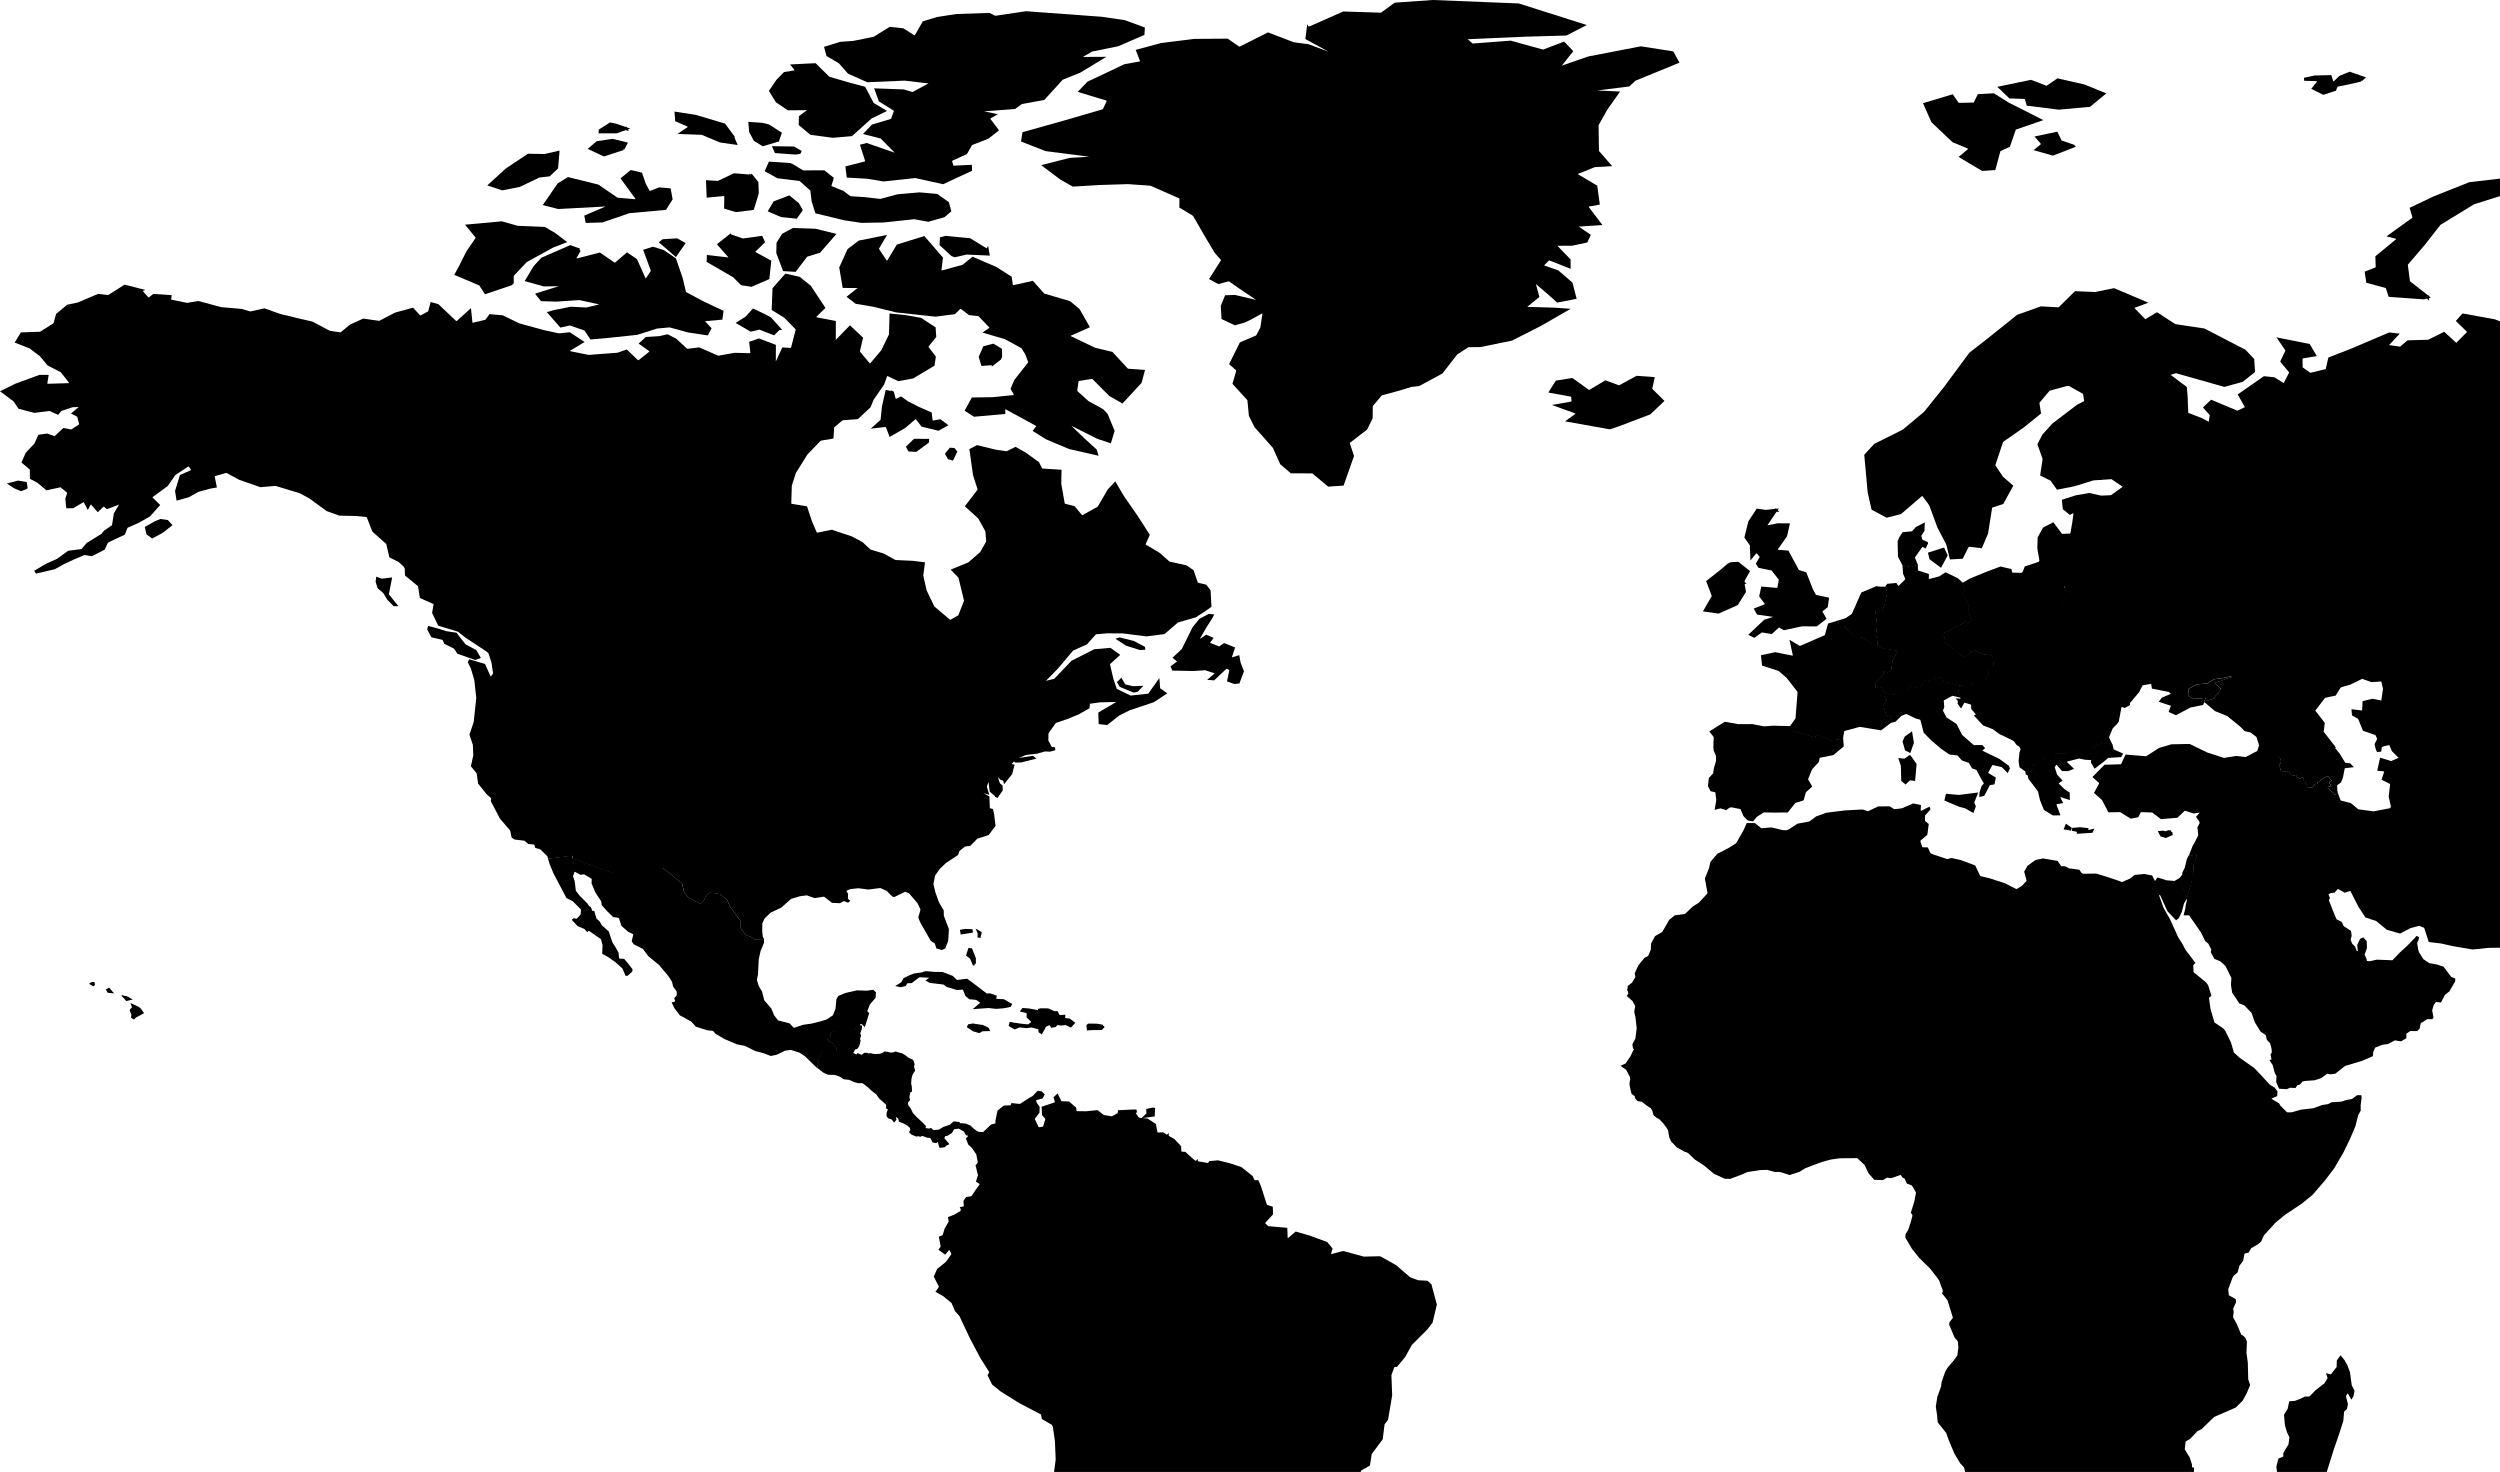 <?xml version="1.0" encoding="utf-8"?>
<!-- Generator: Adobe Illustrator 15.1.0, SVG Export Plug-In . SVG Version: 6.00 Build 0)  -->
<!DOCTYPE svg PUBLIC "-//W3C//DTD SVG 1.1//EN" "http://www.w3.org/Graphics/SVG/1.1/DTD/svg11.dtd">
<svg version="1.1" id="Markets" xmlns="http://www.w3.org/2000/svg" xmlns:xlink="http://www.w3.org/1999/xlink" x="0px" y="0px"
	 width="581.281px" height="342.25px" viewBox="0 0 581.281 342.25" enable-background="new 0 0 581.281 342.25"
	 xml:space="preserve">
<g id="viewport" transform="">
	<g id="svgcontentwrapper">
    
        
    <g id="central-east_europe">
 		  <polygon class="st3" points="495.83,159.16 495.98,158.77 495.14,158.02 495.08,157.92 494.72,156.64 
			  493.89,156.16 493.84,156.05 494.01,155.05 492.84,154.16 491.76,154.02 489.95,153.04 488.26,153.36 488.22,153.39 
			  487.53,153.83 486.61,153.83 486.01,154.54 485.94,154.58 484.14,154.88 483.36,155.33 483.24,155.32 482.14,154.59 
			  480.59,154.59 478.96,154.23 478.07,154.78 477.88,154.6 477.77,154.07 476.61,153.35 476.45,153.01 476.83,151.99 477.29,151.42 
			  477.89,150.81 477.51,149.75 479.7,147.13 480.96,146.75 481.24,145.78 479.99,142.94 479.92,141.4 479.21,139.96 479.26,139.83 
			  480.65,139.19 480.67,137.8 480,136.57 479.97,136.51 479.89,135.26 480.14,135.09 482.29,135.11 485.05,133.8 485.61,131.88 
			  485.67,131.81 487.69,130.72 487.48,129.36 487.64,129.06 488.91,128.56 491.64,127.19 490.83,125.13 490.6,123.31 489.59,122.62 
			  489.57,122.33 490.48,121.36 489.74,118.01 489.77,117.91 491.52,115.83 491.11,115.12 488.51,115.24 485.78,114.62 482.6,115.18 
			  479.41,116.21 479.63,118.39 481.26,119.72 482.02,119.35 482.11,119.41 481.82,121.52 481.39,123.98 481.29,124.06 
			  479.49,124.13 479.4,124.08 477.43,121.43 475.02,122.69 473.78,124.96 473.71,127.24 473.76,127.9 474.19,130.3 474.04,130.63 
			  470.79,131.7 470.36,132.83 470.06,133.19 467.95,133.15 467.85,133.07 467.68,132.32 465.13,131.72 461.96,132.91 458.04,134.51 
			  456.31,135.52 456.89,137.22 456.87,137.32 456.2,138.2 457.14,139.47 457.73,141.13 457.74,141.2 457.54,142.37 458.47,144.29 
			  458.34,144.54 457.58,144.77 457.49,144.76 456.86,144.39 456.26,145 456.22,145.04 454.42,145.68 453.43,146.52 451.62,147.24 
			  452.07,148.25 452.34,149.64 453.63,150.42 455.08,151.83 456.94,152.87 458.3,151.58 458.36,151.54 459.18,151.31 459.26,151.32 
			  461.16,152.28 462.29,152.12 462.36,152.13 463.19,152.58 463.37,152.65 463.46,152.61 463.24,153.05 463.46,153.98 
			  463.44,154.65 463.34,155.36 463.24,155.45 461.86,155.45 462.34,156.14 462.35,156.26 461.71,157.82 461.46,158.29 
			  461.12,158.66 461.04,158.7 458.91,158.78 457.68,159.48 457.61,159.49 455.88,159.29 455.64,159.33 455.49,159.57 455.26,160.84 
			  455.81,162.06 455.75,162.26 455.89,162.45 454.67,162.39 455.21,162.93 455.17,163.62 455.97,164.74 456.71,163.44 
			  456.83,163.39 458.22,163.81 458.29,163.91 458.33,164.86 459.37,166.04 459.34,166.17 458.95,166.36 461.09,168.67 
			  463.32,169.53 464.88,170.68 467.45,171.9 468.21,172.32 468.26,172.35 468.83,173.15 468.96,173.3 469.03,173.3 469.54,173.63 
			  469.82,174.18 469.55,174.95 469.35,177 469.56,178.4 470.9,179.36 470.94,179.44 470.99,180.05 471.48,180.29 472.68,178.82 
			  472.82,177.93 472.88,177.84 473.65,177.44 473.69,176.91 473.91,176.63 475.31,176.41 476.22,175.79 476.3,175.77 477.62,175.83 
			  478.01,175.33 478.08,175.29 478.19,175.27 478.74,175.22 480.34,175.29 482.27,174.49 482.38,174.5 484.09,175.51 486.43,175.22 
			  486.45,173.79 486.53,173.69 488.96,172.79 491.2,173.21 490.39,171.47 490.39,171.38 491.24,169.34 492.2,168.38 492.64,167.77 
			  493.27,164.45 493.38,164.38 494.01,164.62 495.27,163.93 495.21,163.07 494.02,162.52 492.9,163 492.81,162.99 492.04,162.6 
			  492.16,162.32 492.38,162.2 492.82,161.12 493.52,160.1 493.38,159.64 493.43,159.52 493.71,159.38 493.84,159.42 494.04,159.76 
			  495.47,159.85 495.6,159.83 495.99,159.71 		"/>         
    </g>

    <g id="dach">
      <polygon class="st3" points="463.6,154.16 463.37,153.16 463.38,153.07 463.56,152.68 462.36,152.04 461.22,152.19 
			461.15,152.18 459.23,151.22 458.32,151.46 456.99,152.71 456.87,152.73 455.4,151.92 454.94,151.57 453.66,150.32 452.47,149.6 
			452.41,149.52 452.15,148.18 451.79,147.37 451.83,147.25 453.52,146.58 454.5,145.75 456.25,145.12 456.8,144.57 456.92,144.55 
			457.5,144.89 458.7,144.53 457.68,142.44 457.66,142.32 457.85,141.21 457.22,139.39 456.38,138.27 456.38,138.15 457.02,137.31 
			456.42,135.54 455.22,134.44 452.37,133.06 450.89,134.02 448.57,134.62 448.47,134.54 448.49,133.45 446.03,132.66 
			445.95,132.56 445.91,131.28 445.47,131.43 444.36,131.8 444.26,131.81 442.35,131.35 442.47,133.39 443,134.59 442.98,134.71 
			441.48,136.2 441.35,136.18 440.95,135.54 438.8,135.74 438.28,136.5 438.74,137.58 438.75,137.69 438.14,140.72 437.56,141.89 
			437.45,141.96 435.99,141.96 436.42,145.41 436.13,147.72 436.61,148.42 436.63,148.5 436.5,149.9 437.71,150.77 441.15,151.33 
			441.2,151.45 440.02,153.5 439.76,155.4 439.53,155.89 439.06,156.27 438.96,156.29 437.82,155.99 437.91,156.8 437.87,156.89 
			436.09,158.63 436.05,160.15 437.2,159.67 437.33,159.71 438.12,160.99 439.23,161.68 440.46,161.52 441.77,160.54 441.9,160.55 
			442.26,160.96 443.5,160.86 444.01,159.68 444.13,159.62 445.87,159.99 447.01,159.43 447.14,158.58 447.55,158.26 448.72,158.61 
			449,158.04 449.07,157.98 451.34,157.48 451.46,157.53 451.98,158.54 455.6,159.37 457.68,159.61 458.88,158.92 458.94,158.89 
			461.15,158.81 461.65,158.26 462.49,156.19 462.11,155.64 462.16,155.55 463.4,155.54 463.58,154.25 463.42,154.23 		"/>   
    </g>
 		
    
    
    
		<g id="russia_central-asia">
			<polygon class="st1" points="516.45,160.18 514.91,158.81 518.81,157.45 518.79,157.24 517.2,157.6 516.54,157.72 514.75,157.95 
				513.18,158.93 510.78,159.12 508.82,160.2 508.95,161.89 508.97,161.89 510.01,162.5 512.88,162.27 512.53,163.1 514.58,162.52 
							"/>
			<polygon class="st2" points="652.74,21.3 654.64,25.33 658.86,27.48 665.81,29.07 671.05,28.42 671.02,28.07 671.34,28.11 
				671.93,23.28 666.12,17.67 661.26,14.71 655.82,16.05 649.22,20.09 652.67,21.24 			"/>
			<polygon class="st2" points="780.49,56.88 780.34,56.23 776.75,54.36 773.59,54.81 770.89,56.99 776.81,57.61 779.87,57.58 
				779.88,58.1 780.38,57.58 780.66,57.58 780.6,57.34 781.03,56.88 			"/>
			<polygon class="st2" points="683.96,31.58 684.26,31.52 684.26,31.28 684.93,29.24 678.49,26.06 676.64,25.7 674.55,26.34 
				669.91,33.66 			"/>
			<polygon class="st2" points="875.03,68.43 877.63,67.32 877.88,66.63 874.2,65.29 872.05,65.28 868.49,67.42 868.96,68.95 			"/>
			<polygon class="st2" points="795.58,50.36 797.97,48.72 798.4,48.27 792.18,46.96 787.48,46.2 786.84,47.91 791.55,49.91 			"/>
			<polygon class="st2" points="773.17,49.57 782.39,49.71 784.19,46.27 784.23,46.19 784.23,45.84 775.24,43.16 768.65,42.94 
				765.32,43.91 763.95,47.47 768.96,50.75 			"/>
			<polygon class="st2" points="779.66,150.47 783.33,151.53 780.77,145.66 779.76,142.35 779.79,138.95 778.93,135.71 
				778.26,133.39 777.04,133.92 777.99,135.44 777.96,135.58 775.74,137.09 775.52,141.74 777,144.99 776.9,149.31 776.3,151.82 
				776.59,155.23 776.31,158.42 776.79,161.13 778.41,158.74 778.54,158.73 780.41,160.6 780.49,158.27 778.09,155.07 
				778.07,154.97 779.54,150.54 			"/>
			<polygon class="st2" points="538.68,18.87 538.73,18.97 537.39,20.65 540.18,22.05 543.14,21.09 543.47,20.21 543.55,20.13 
				545.72,19.71 549,18.96 548.97,18.68 549.15,18.88 550.13,17.99 546.31,16.67 543.93,17.65 542.62,18.91 542.51,18.89 
				542.05,17.46 538.17,17.55 535.69,18.09 535.75,18.78 			"/>
			<polygon class="st2" points="552.38,62.08 552.31,62.18 549.82,63.17 550.19,65.75 554.67,66.96 554.75,67.04 555.4,69.02 
				563.62,69.61 564.32,69.42 564.78,69.9 564.78,69.29 565.19,69.18 564.78,68.86 564.77,68.68 564.55,68.68 560.39,65.42 
				560.34,65.34 559.85,61.6 559.88,61.51 563.76,56.98 567.45,52.27 575.24,47.5 582.88,45.09 591.77,42.54 593.49,40.88 
				591.71,38.77 586.75,39.47 582.46,41.39 574.14,42.36 565.9,45.64 560.26,48.32 560.92,50.52 560.88,50.64 554.89,54.95 
				557.09,55.52 557.12,55.62 552.3,59.59 			"/>
			<path class="st2" d="M892.23,85.56l-7.2-0.66l0.54,2.82l-1.07-0.66l0.21-2.61L878,80.1l-9.71-5.26l-7.24-2.13l-5.17,0.27
				l-8.16-1.28l-1.28,2.28l1.94,2.71l-2.67,1.21l-4.32-3.87l-4.7,0.51l-4.89-0.88l-4.5,0.13l-3.21,0.89l-2.85-1.17l0.3-3.23
				l-2.24-2.02l-5.15-0.76l-9.94,0.87h-0.05l-6.42-3.42l-2.2-2.85L772.73,59l-3.57,2.21l1.72,4.12l-3.75-0.59l-1.77,1.28l-0.01,0.02
				l-4.84-1.42l-4.21,1.25l-4.18-2.17l-2.42,4.85l-3.64-1.7l-3.02-3.49l1.44-1.91l-1.23-3.25l-4.17-2.61l-4.03,0.03l-5.59-0.9
				l-0.14,3.71l-10.04-0.68l-0.61-2.24l-8.27-0.82l-4.1,0.78l-0.89,1.02l-1.21-2.97l-2.38,0.99l-3.68-1.22l-2.57-0.57l1.41-1.1
				l6.62-2.78l2.86-1.54l0.68-2.89l-2.18-2.07l-5.74-2.56l-7.4-0.07l-2.07,1.15l-0.42-1.59l0.18-0.01l-0.25-0.25l-0.15-0.57
				l-4.85-0.69l3.09-1.18l-4.98-2l-6.08,2.27l-2.45,2.3l-0.66,2.14l-4.52-0.06l-5.45,2.69l-0.01,0.02l-2.04-1.15l-6.78,0.49
				l-0.79,1.37v0.03l-6.62,0.69l-4.77,2.48l-2.98,0.14l-3.11,3.51l1.88,2.38l-4.94,0.58l-6.12-0.2l-4.52,1.02l0.28,5.41l1.78,3.11
				l-3.89-2.24l-5.35,0.27l-4.41,1.94l1.05,3.08l-1.98-0.62l0.96-4.36L609.42,59l-1.69,0.14l0.6,3.48l-4.58,3.2l3.33,3.82
				l-1.97,4.45l0.66,2.71l2.58,0.34l-1.09,2.69l1.42,2.38l-2.08,1.99l-0.61,1.94v0.03l-2.76,1.07l-0.94,1.43L600,88.18l4.68-5.74
				l1.14-3.04l-2.8-2.67l0.55-6.1l-0.82-3.25L601.29,66l2.32-3.68l-0.58-2.89l-6.88-1.3l-2.03,1.02l-1.61,4.28l-4.72,4.27l0.1,1.65
				l1.32,3.41l-0.92,2.35l3.13,0.45l0.06,0.83l2.46,2.23l-1.41,1.91l-8.94-4.9l-3.52-1.39l-7.51-1.36l-1.55,1.75l2.62,2.54
				l-2.51,2.54l-2.8-2.57L564.56,79l-4.78,0.13l-1.73,1.47l-2.56-0.37l2.48-2.65l-2.45-0.28l-8.79,3.74l-5.36,2.09l-0.61,2.69
				l-3.55,0.86l-0.02,0.01l-1.78-1.27h-0.02l-0.02-2.07l3.32-0.56l-1.67-2.82l-7.72-1.53l2.1,3.06l-1.23,2.57l2.09,2.52L531,89.07
				l-2.2-1.35l-2.41-0.25l-6.1,4.24l1.67,2.95l-1.73,0.83l-6.13-2.56l-1.89,1.81l1.57,1.78l0.02,0.01l-0.25,1.53l-1.7-0.9L508.8,96
				l-0.16-4l-0.17-2.02l-3.77-2.82l1.24-0.39l11.26,3.19l4.24-1.17l2.88-2.28l-0.18-3.04l-2.04-2.15l-9.54-4.94l-6.77-1.02
				l-4.25-2.77l-2.68,1.61l-4.16,1.74l-2.26,0.46l-0.41,3.38l3.76,2.8l-2.26,3.14l2.93,4.73v0.06l-1.69,3.52l2.25,2.96l0.01,0.06
				l-1.04,2.64l3.69,2.68l-0.85,1.78l-2.27,2.19l-5.6,5.08l2.59,1.76l-2.74,1.98l0.4,0.69l-1.75,2.08l0.75,3.35l0.02,0.02
				l-1.21,1.29l0.19,0.13l1.16,0.76l0.23,1.75l0.66,1.72l-0.06,0.13l-2.35,1.19l-1.74,0.68l0.24,1.59l-1.98,1.08l-0.55,1.9v0.03
				l-2.54,1.24l-2.16-0.02l-0.45,0.68l0.44,1.41l0.49,1.19v1.06l-1.74,0.61l0.38,0.59l0.18,0.25l0.37,1.04l0.01,1.34l0.14,0.44
				l1.07,2.42l-0.17,0.67l0.01,0.03l-1.23,0.38l-2.42,2.89l0.48,1.09l-0.17-0.06l-0.84,1.04l-0.56,1.5l1.46,0.88l0.24,1.14
				l0.24-0.15l1.03-0.67l1.56,0.35h1.47l1.24,0.84l0.97-0.54l1.88-0.31l0.59-0.73h1.07l0.56-0.48l1.55-0.32l1.86,1l0.91,0.07
				l1.01,0.77l-0.19,1.09l0.96,0.53l0.37,1.33l0.8,0.73l-0.2,0.5l0.23,0.16l-0.16,0.06l-1.23-0.05l-0.02,0.01l-0.08-0.14l-0.31-0.4
				l-0.86,0.44l0.05,0.16l0.16,0.42l0.02,0.02l-0.68,1l-0.37,0.94l-0.99,0.54l1.63,0.85l1.15-0.53l1.24,0.59l2.11-2.52l0.81-1.58
				l1.99-0.33l0.16,1.09l3.98,0.8l0.43,0.42l-2.11,0.91l-0.7,0.93l2.82,0.94l-0.54,1.43l1.72,0.77l3.36-1.79l2.95-0.6l0.29-0.66
				l2.47,2.08l2.85,1.16l2.88,2.34l0.4,0.37l0.77,0.8l1.37,0.32l1.38,1.04l0.6,1.91l-0.47,1.58l2.86-0.18h0.06l2.44,1.48l3.63-0.49
				l0.55-0.44l1.78,0.81l1.27,0.16l0.29-0.05l0.51-0.51l-1.19-1.55l0.5-0.22l0.4,0.04l1.73,1.83l1.35,0.25l0.51-0.88l1.65-1.32
				l-2.83-3.63l0.24-2.09l-2.21-2.83l2.28-2.97l2.47-0.53l0.96-1.57l0.31-0.36l2.14-0.61l2.75-1.35l2.15,0.76l2.3-0.14l0.39,1.71
				l-0.4,2.71l-2.03-0.41l-2.32,0.55l-0.1,2.18l-2.48-0.3l0.12,1.44l1.41,0.78l1.15,2.79l2.89,1.01l0.4,0.83l0.02,0.01l-0.61,1.26
				l0.06,0.32l0.18,0.75l0.32,0.79l0.98-0.13l0.12-0.96l0.11-0.12l0.5-0.18l1.14-0.26l0.61,1.42l1.57,1.54l-1.75,0.77l-2.56-0.79
				l-0.67,3.03l1.63,0.17l-0.62,1.92l1.99,1.01l-0.34,2.95l0.53,2.31l2.55-0.67l1.67-1.59l1.67,0.08l1.07-0.54l1.6,0.23l2.88,1.5
				l1.86,0.28l0.05,0.02l2.88,2.57l1.73,0.1l0.21,2.34l2.76,1.17l2.1-0.42l0.48-1.26l-0.01-0.02l1.96-0.44l1.51-0.93l0.49-2.25
				v-0.01l2.08-0.55l0.33-0.86l1.02,0.64l0.45,0.05l0.62,0.05l1.07,0.02l1.57,0.51l0.48,0.18l0.6,0.27l1.78-0.91l0.93,0.63
				l0.87-1.42l1.47,0.05l0.51-0.55l0.26-1.15l0.9-0.84l1.02,0.5l-0.28,0.95l0.8,0.15l-0.23,2.32l1.22,1.15l1.02-0.69l1.15-0.31
				l1.46-1.24l1.7,0.21h2.88l-0.15-0.67l-0.28-1.12l0.08-1.39l-1.77-0.77l-0.65,0.23l-0.5-2.03l0.06-0.37l0.64-0.61l-0.33-0.65
				l2.08-1.22l1.67-0.61l2.83,0.44l0.97-1.94l3.19-0.35l0.85-1.19l4.03-1.66l0.26-0.55l0.11-0.83l-0.13-1.1l1.77-0.82l-2.24-5.29
				l4.76-1.21l1.33-0.73l1.77-5.5l4.89,1.03l1.56-1.6l0.12-3.1l1.96-0.28l1.72-1.95l0.33-0.19l0.76-0.2l2.71-0.59l4.72-2.78
				l3.71-1.54l2.2,1l2.51,0.03l1.69,1.55l2.54,0.12l3.76,0.86l2.67-2.5l-1.03-1.97l2.38-3.16l2.73,1.32l2.2,0.38l2.79,0.81
				l0.48,2.46l3.76,1.45l2.42-0.62l3.06-0.42l2.45,0.38l2.34,1.48l1.66,1.79l2.39-0.04l3.27,0.51l2.27-0.79l3.38-0.57l3.56-2.26
				l1.32,0.28l1.4,1.17l2.97-0.3l3.12,1.27l3.76-2.2l-0.04-1.5l2.16-3.37l1.51-1.18l-0.04-2.11l-1.19-0.7l1.68-1.41l3.02-0.6
				l3.26-0.11l3.65,0.95l2.19,1.23l1.55,3.38l0.91,1.38l0.85,1.96l0.98,3.39l4.4,1.02l2.9,2.23l1.06,3.13h4.05l2.21-1.28l3.6-0.83
				l-1.04,2.3l-1.06,1.32l-0.81,3.32l-1.62,2.94l-2.95-0.53l-2.4,1.22l0.69,2.81l-0.33,3.33l-1.31,0.08l0.02,1.78l1,0.18l0.06-0.16
				l0.11-0.33l3.15-2.08l1.5,1.41l1.78-0.06l3.41-1.83l1.62-1.81l6.82-7.25l0.84-2.17l3.79-4.66l1.14-5.26l0.17-3.8l1.99-3.4
				l-0.09-3.04l-3.75-3.9l-2.96-0.24l-1.57,1.69l-2.17-0.66l-1.27-2.22l-3.49-0.39l9.17-7.93l8.05-7.04l8.05-1.09l7.8,0.64
				l3.07-1.82l3.6,0.52l-0.19,2.74l4.2-0.41l6.03-1.04l-2.21-2.43l6.02-6.1l6.21-1.25l2.09,4.77l6.65-4.38l1.47-3.12h0.01l2.49-0.27
				l-1.82,4.95l-4.49,3.02l-4.32,3.85l-4.41,4.55l-4,0.84l-0.12,1.76l-2.11,2.15l-1.23,5.06l1.41,7.68l1.1,4.97l1.05,2.59l3.94-3.38
				l0.74-3.34l3.74-0.83l0.84-3.89l-0.01-0.02l4.59-1.86l-1.14-1.6h-0.03l0.98-2.71l2.38-0.14l0.36-5.63l-2.88-0.81l-0.09-1.17
				l3.01-3.58l0.75-2.25l3.23,0.49l2.31-1.53l1.1,1.36l6.56-2.96h0.02l3.67,2.68l0.98-1.86l3.65-2.33l3.73-2.64l2.3-0.47l6.82-2.86
				l0.06-0.02l4.78,0.87l0.79-1.25l-0.32-1.8l-1.19-1.11l-1.51-3.28l-1.75-1.65l2.6,0.24l3.35-1.87l1.55-1.9l-1.06-1.83l2.24-0.73
				l-0.43,1.21l1.56,1.65l2.92-0.55l2.32,0.59l0.04,0.04l0.55,1.76l3.35,1.18l2,1.46l2.52,0.13l1.17-0.97l0.06-3.86l3.95-0.41
				l2.8-2.03L892.23,85.56z M512.88,162.27l-2.87,0.22l-1.04-0.61h-0.02l-0.13-1.69l1.96-1.08l2.4-0.19l1.57-0.99l1.78-0.23
				l0.66-0.12l1.59-0.36l0.02,0.21l-3.9,1.36l1.54,1.37l-1.87,2.34l-2.06,0.57L512.88,162.27z"/>
			<polygon class="st2" points="658.06,166.14 659.53,166.46 659.61,166.53 660.72,169.28 662.21,171.1 664.99,171.04 
				670.21,171.71 673.53,171.3 675.94,171.74 679.65,173.58 682.63,173.58 682.71,173.61 683.79,174.52 686.73,172.9 690.71,171.86 
				694.53,171.74 697.48,170.66 699.22,169.07 701.06,167.99 700.62,166.9 699.9,165.84 699.9,165.72 701.09,163.91 701.2,163.86 
				702.5,164.12 705.1,164.75 707.6,163.1 711.43,161.89 713.23,159.86 714.97,158.96 718.6,158.52 720.66,158.88 720.95,157.65 
				718.66,155.4 716.62,154.37 714.73,155.53 714.64,155.54 712.22,155.06 710.91,155.43 710.8,155.37 710.25,154.25 710.25,154.14 
				711.99,151 713.25,148.47 710.24,148.74 710.16,148.72 708.89,147.66 707.35,147.29 703.74,149.57 703.69,149.59 700.36,150.14 
				698.17,150.91 698.1,150.92 694.91,150.4 692.7,150.43 692.6,150.39 691.09,148.75 688.66,147.2 686.14,146.76 682.95,147.2 
				680.65,147.79 680.58,147.78 677.15,146.45 677.08,146.37 676.62,143.95 673.63,143.08 671.46,142.72 668.54,141.3 665.9,144.81 
				666.88,146.67 666.86,146.79 664.58,148.93 664.48,148.96 660.91,148.16 658.5,148.04 658.43,148.01 656.78,146.51 
				654.23,146.47 654.17,146.46 651.98,145.44 648.12,147.01 643.41,149.78 641.05,150.3 640.89,150.36 640.71,150.61 
				641.33,152.77 643.45,154.49 646.98,155.67 647.04,155.72 648.69,158.16 648.71,158.25 647.76,161.87 648.68,163.26 
				651.68,163.8 655.03,164.21 			"/>
			<path class="st2" d="M541.35,180.55l0.2,0.25l0.59,0.71l-0.13,0.12l-0.19,0.04l-0.22,0.15v0.28l0.24,0.31l0.14,0.18l-0.12,0.24
				c0,0-0.28,0.05-0.33,0.06c-0.05,0.01-0.28,0.12-0.28,0.12l0.06,0.26l0.16,0.22l0.31,0.16l0.21,0.26l0.25,0.2l0.39,0.39l0.12,0.27
				h0.21l0.25-0.18l0.18,0.02l0.28-0.01l-0.11-0.29l-0.1-0.54l-0.04-1.16l0.03-0.05l0.86-0.63l0.45-1.08l0.41-2.15l0.09-0.08
				l2.05-0.24l-0.86-0.89l-1.1-0.14l-0.08-0.05l-1.25-2.06l-1.33-1.59l-1.54,1.25l-0.38,0.67l-0.12,0.06l-0.94-0.17l-0.13-0.07
				l-1.68-1.78l-0.74-0.11l-0.71,0.46l1.19,1.56l-0.01,0.13l-0.19,0.2l-0.09,0.03l-1.21-0.16l-1.93-0.88l-0.37,0.3l-0.46,0.25
				l-2.86,0.38l-0.49-0.03l-0.3-0.18v0.35l0.15,0.21l0.38,0.35l-0.1,0.21l0.16,0.14l0.03,0.17v0.21l-0.08,0.18l-0.13,0.22
				l-0.14,0.11l-0.13,0.11l0.02,0.1l0.15,0.14v0.18v0.16l0.17,0.2v0.11l0.08,0.23l-0.15,0.08l0.05,0.09l0.2,0.13l0.36,0.13h0.52
				l0.35-0.07l0.2,0.07l0.24,0.09l0.2,0.15l0.17,0.12l0.07,0.23l0.16,0.16l0.19,0.14l0.12,0.18l0.33-0.1l0.09,0.02l0.2-0.09
				l0.14-0.09l0.13,0.11l0.16,0.24v0.16l0.09,0.11h0.13l0.14,0.06l0.05,0.13l0.2,0.05l0.16,0.13l0.21-0.25l0.15-0.01l0.17-0.13
				l0.3,0.13l0.04,0.27v0.19l-0.05,0.2l0.22,0.07l0.19,0.18l0.14,0.09l-0.08,0.21l0.08,0.25l0.2,0.29v0.2l0.11,0.21l0.06,0.19h0.21
				l0.12-0.15l0.29,0.01l0.21,0.02l0.19,0.04l0.27-0.28l0.09-0.15l0.11-0.07l0.09-0.14l0.11-0.19l0.14-0.06l0.13-0.02l0.11,0.04
				l0.15-0.09l0.09-0.08v-0.16l0.16-0.13l0.16-0.06l0.13-0.06l0.15-0.15l0.09-0.16l0.09-0.12l0.14-0.05l0.24-0.09l0.2-0.11l0.2-0.21
				l0.16-0.05l0.15-0.14l0.12-0.04h0.18l0.15-0.11L541.35,180.55z"/>
		</g>
		<g id="middle-east_turkey">
			<polygon class="st2" points="489.15,177.1 490.17,176.23 490.24,176.21 493.19,176.04 493.68,175.23 491.52,174.27 
				491.45,174.19 491.17,173.08 488.96,172.68 486.31,173.66 487.51,174.44 487.54,174.57 486.83,176.27 486.78,176.33 
				486.22,176.65 486.18,177.3 487,178.75 			"/>
			<path class="st2" d="M611.89,191.01l-0.07-0.07l-0.72-2.13l-1.42-1.04l0.31-0.32h-0.67l-0.26-0.34l-0.27-0.5h-2.57l-1.78-0.22
				l-1.51,1.26l-0.05,0.03l-1.12,0.29l-0.42,0.29l-0.58,0.15l-0.75-0.71l-0.03-0.1l0.23-2.39l-0.65-0.12l-0.07-0.11l0.24-0.78
				l-1.43-0.7l-1.12,1.05l-0.23,1.1l-0.02,0.06l-0.34,0.37l-0.09,0.04l-1.45-0.06l-0.75,1.22l-0.13,0.03l-0.75-0.49l-1.77,0.91h-0.1
				l-0.71-0.32l-1.88-0.61l-1.37-0.02l-0.7-0.07l-0.06-0.02l-1.23-0.81l-0.38,1.01l-0.07,0.07l-2.06,0.54l-0.49,2.26l-0.05,0.08
				l-1.39,0.84l-1.94,0.43l-0.5,1.23l-0.08,0.07l-1.75,0.35l-0.08-0.01l-2.14-0.91l-0.33-0.3l-0.2-2.25l-1.85-0.1l-0.07-0.03
				l-2.84-2.52l-1.95-0.31l-2.82-1.48l-1.81-0.28l-1.03,0.52l-0.07,0.02l-1.7-0.09l-1.73,1.62l-0.05,0.04l-2.05,0.52l0.04,0.32
				l-0.28-0.1l-0.16,0.43l-0.09,0.07l-3.77,0.73l-3.58-0.48l-1.75-1.45l-2.3-0.59l-0.08-0.08l-0.54-1.46l-0.28,0.01l-0.18-0.02
				l-0.25,0.18h-0.21l-0.12-0.27l-0.39-0.39l-0.25-0.2l-0.21-0.26l-0.31-0.16l-0.16-0.22l-0.06-0.26c0,0,0.24-0.11,0.28-0.12
				c0.05-0.01,0.33-0.06,0.33-0.06l0.12-0.24l-0.14-0.18l-0.24-0.31v-0.28l0.22-0.15l0.19-0.04l0.13-0.12l-0.59-0.71l-0.2-0.25
				l-0.16-0.08l-0.15,0.11h-0.18l-0.12,0.04l-0.15,0.14l-0.16,0.05l-0.2,0.21l-0.2,0.11l-0.24,0.09l-0.14,0.05l-0.09,0.12
				l-0.09,0.16l-0.15,0.15l-0.13,0.06l-0.16,0.06l-0.16,0.13v0.16l-0.09,0.08l-0.15,0.09l-0.11-0.04l-0.13,0.02l-0.14,0.06
				l-0.11,0.19l-0.09,0.14l-0.11,0.07l-0.09,0.15l-0.27,0.28l-0.19-0.04l-0.21-0.02l-0.29-0.01l-0.12,0.15h-0.21l-0.06-0.19
				l-0.11-0.21v-0.2l-0.2-0.29l-0.08-0.25l0.08-0.21l-0.14-0.09l-0.19-0.18l-0.22-0.07l0.05-0.2v-0.19l-0.04-0.27l-0.3-0.13
				l-0.17,0.13l-0.15,0.01l-0.21,0.25l-0.16-0.13l-0.2-0.05l-0.05-0.13l-0.14-0.06h-0.13l-0.09-0.11v-0.16l-0.16-0.24l-0.13-0.11
				l-0.14,0.09l-0.2,0.09l-0.09-0.02l-0.33,0.1l-0.12-0.18l-0.19-0.14l-0.16-0.16l-0.07-0.23l-0.17-0.12l-0.2-0.15l-0.24-0.09
				l-0.2-0.07l-0.35,0.07h-0.52l-0.36-0.13l-0.2-0.13l-0.05-0.09l0.15-0.08l-0.08-0.23v-0.11l-0.17-0.2v-0.16v-0.18l-0.15-0.14
				l-0.02-0.1l0.13-0.11l0.14-0.11l0.13-0.22l0.08-0.18v-0.21l-0.03-0.17l-0.16-0.14l0.1-0.21l-0.38-0.35l-0.15-0.21v-0.35
				l-1.97-1.2l-2.69,0.14l-2.92,1.54l-0.07,0.01l-2.16-0.25l-2.8,0.45h-0.06l-3.63-1.17l-0.12-0.03l-4.23-2.04l-4.21,0.08
				l-2.89,0.84l-2.97,1.92l-0.08,0.02l-4.74-0.4l-1.02,2.2l-0.09,0.06l-3.78,0.11l-2.83,2.87l1.54,1.36l0.02,0.13l-1.18,2.19
				l1.88,1.68l1.47,2.84l2.75-0.05l2.43,1.53l1.78-0.35l0.54-1.12l0.1-0.06l2.54,0.09l0.07,0.02l2,1.52l3.84-0.32l1.67-1.6
				l0.11-0.03l2.02,0.64l1.4-0.22l-0.88,1l0.71,1l0.14,0.43l-0.53,1.01l0.2,1.84l-0.94,1.87l-0.35,0.57l-0.91,2.33h0.94l0.2-0.43
				l0.1-0.06h0.02l0.01,0.45l0.39-0.37l0.13,0.08l0.03,0.83l-0.03,0.08l-0.03,0.04l-0.04,0.04l-0.32,0.58l-0.25,0.51l-0.07,0.07
				l0.01,1.7l-0.01,0.06l-0.37,0.83l0.04,1.13l-1.24,4.36l0.02,0.09l0.02,0.02l-0.01,0.51l-0.24,0.86l-0.11,0.92l-0.41,1.55
				l1.22-0.01l0.1,0.05l2.72,3.91l1,2.05l0.69,0.56l0.04,0.04l0.67,1.32l0.01,0.08l-0.13,0.56l0.84,1.55l1.4,0.58l1.16,1.04
				l1.38,2.78l0.02,0.06l-0.1,1.61l0.28,1.79l1.68,2.52l1.12,0.42l1.72,1.77l0.73,2.15l1.32,2.15l1.24,0.89l0.05,0.08l0.19,0.98
				l0.71,0.72l0.04,0.04l0.21,0.69l0.13,0.55l0.08,0.9l-0.02,0.08l-0.28,0.46l0.23,1.05l-0.07,0.12l-0.42,0.11l0.76,1.15l0.5,1.87
				l0.36,0.64l0.03,0.11l-0.07,1.35l0.67,1.53l1.78,0.13l0.72-0.33l0.06-0.02l1.27,0.06l0.37-0.61l0.07-0.05l0.62-0.17l0.52-0.64
				l0.07-0.04l0.57-0.13l2.15-0.15l1.56-0.49l1.41-1.02l0.09-0.02l0.68,0.14l1.12-0.14l2.3-1.82l3.95-1.18l2.5-1.08l0.08-0.94
				l0.43-1.02l0.07-0.06l1.45-0.55l0.11-0.06l0.4-0.07l0.94-0.12l1.63-0.84l0.08-0.01l1.34,0.23l1.26-0.74l-0.01-0.99l0.05-0.09
				l0.86-0.57l0.07-0.02l1.53,0.02l0.59-0.58l0.24-1.2l0.06-0.08l1.48-0.92l1.17,0.01l0.27-0.35l-0.31-1.68v-0.06l0.38-1.26
				l0.48-0.61l0.1-0.04l1.08,0.13l0.92-1.78l1.07-0.85l1.33-2.33v-0.64l-0.91-0.34l-1.81-2.4l-1.52-0.5l-1.74-0.31l-0.06-0.02
				l-1.39-0.94l-0.99-1.59l-0.18-0.55l-0.27-1.65l0.32-0.6l0.15-0.7l-0.62-0.29l-0.39,0.49l-1.62,1.68l-1.88,1.72l-1.66,1.73
				l-0.09,0.04l-3.56-0.14l-1.68,0.37l-0.25-0.04l-0.39-0.03l-0.08-0.48l-0.45-0.97l0.54-1.56l-0.05-1.59l-0.79-0.88l-0.73,0.31
				l-0.69,1.43l0.13,1.44H548l-0.06-0.1l-0.36-0.93l-0.72-0.74l-0.3-0.85v-0.07l0.23-0.84l-0.15-1.14l-1.65-1.08l-0.06-0.05
				l-0.44-0.96l-1.19-0.6l-0.05-0.06l-0.87-2.08l-0.23-0.62l-0.63-1.6v-0.08l0.21-0.58l-0.34-0.78l0.56-0.32l0.85-0.08l0.73-0.83
				l0.12-0.02l1.51,0.86l1.24-0.41l0.12,0.05l1.8,3.55l1.68,2.57l2.47,0.81l2.48,2.03l3.09,0.9l2.47-1.29l1.94-0.5h0.07l1.07,0.43
				l0.07,0.07l1.06,3.25l2.83,0.34l2.77,0.62l4.52,0.77l0.64-0.04l3.07-0.33l4.08-0.05l4.52-0.49l0.1,0.04l1.83,1.92l0.79,1.96
				l1.88,0.69l1.64-1.74l0.09-0.03l5.51,0.01l-0.52-2.36l-1.38-1.32l-0.04-0.07l-0.28-2.03l-1.53-1.12l-0.01-0.13l2.59-2.66
				l0.09-0.04l2.85,0.21l2.66-2.91l1.55-2.73l2.44-2.77l-0.04-1.9l0.05-0.1l2.12-1.59l-2-1.35l-0.05-0.04l-0.87-1.89l-0.85-2.36
				l0.02-0.11l1.1-1.09l0.1-0.03l3.72,0.67l2.82-0.42l2.49-2.45L611.89,191.01z"/>
		</g>
		<g id="asean">
      <polygon id="north_x5F_korea" class="st0" points="734.91,180.15 735.13,180.35 735.29,180.83 735.28,181.04 734.69,182.51 
		734.87,182.93 734.74,183.31 734.22,183.61 733.7,184.58 734.13,184.87 734.75,185.12 734.93,185.35 734.96,185.55 735.25,185.46 
		735.5,185.02 735.89,184.89 736.86,185.33 737.16,185.15 738.11,185.24 738.98,184.06 739.2,183.94 740.95,183.8 741.86,183.64 
		742.05,183.27 740.83,182.17 739.87,181.71 739.78,181.24 740,180.99 740.07,179.82 740.19,179.6 741.28,178.81 742.97,178.3 
		743.85,177.48 744.38,176.9 745.5,176.33 745.41,174.38 745.47,174.19 746.25,173.13 747.34,172.11 747.6,172.03 747.83,172.07 
		747.87,172.08 746.62,170.7 745.83,172.04 745.67,172.17 742.06,173.38 742.38,174.69 742.07,175.06 739.9,174.95 739.73,174.89 
		738.77,174.13 737.15,176.09 734.42,177.67 732.68,179.29 733.5,179.84 	"/>
      
			<polygon class="st2" points="795.89,300.83 797.23,300.83 799.91,299.62 800.28,298.97 800.37,298.91 801.63,298.72 
				802.49,297.15 802.54,295.73 802.01,295.29 800.43,295.33 800.69,296.76 800.65,296.87 799.33,297.71 798.66,298.53 
				798.58,298.57 797.35,298.73 797.24,298.66 797.12,297.98 797.09,297.85 796.6,297.4 796.21,298.62 796.12,298.7 794.82,298.88 
				792.57,298.51 792.36,299.38 793.84,300.1 			"/>
			<polygon class="st2" points="809.29,298.83 808.82,298.48 808.81,298.3 808.58,298.3 807.86,297.77 808.01,298.3 807.62,298.3 
				808.16,298.84 808.42,299.76 809.56,301.4 810.64,302.36 811.39,302.09 811.76,301.33 810.55,300.46 			"/>
			<polygon class="st2" points="802.57,294.44 803.16,295.37 803.69,296.98 804.29,296.46 804.61,296.46 804.24,294.89 
				803.28,294.08 802.27,293.02 801.24,292.42 800.36,291.86 798.98,291.15 798.21,291.83 800.08,292.59 			"/>
			<polygon class="st2" points="732.04,269.53 735.05,271.01 735.8,269.78 735.03,267.99 735.05,267.88 736.01,266.82 
				736.12,266.84 737.02,269.35 737.92,266.91 737.77,265.48 737.52,263.82 737.13,261.61 735.01,260.36 735.15,262.25 
				735.06,262.36 733.4,262.42 733,263.51 732.93,263.58 731.21,264.2 731.09,264.17 730.25,263.07 728.85,264.04 727.25,264.75 
				726.25,266.92 726.71,267.72 728.56,266.32 728.64,266.29 729.78,266.38 730.5,265.44 730.63,265.42 731.99,266.44 
				732.02,266.57 731.31,267.67 			"/>
			<polygon class="st2" points="723.57,253 724.69,254.33 725.25,252.46 725.81,252.46 724.48,251.07 722.21,250.97 			"/>
			<polygon class="st2" points="726.14,254.92 726.39,255.73 726.54,256.17 726.55,256.22 726.38,257.55 726.46,258.78 
				728.12,257.98 729.31,256.89 729.36,255.76 727.74,255.77 			"/>
			<polygon class="st2" points="728.84,257.54 728.58,259.06 728.53,259.17 727.93,259.85 727.39,260.54 728.99,262.37 
				729.82,261.57 730.65,259.93 731.42,259.23 731.68,258.97 731.54,258.83 731.76,256.52 729.95,258.92 730.32,257.38 			"/>
			<polygon class="st2" points="717.79,261.58 719.06,259.9 720.78,258.43 720.31,256.2 718.93,258.83 717.47,260.54 715.6,262.18 
				715.39,262.48 715.88,262.96 			"/>
			<polygon class="st2" points="733.67,255.32 733.69,256.07 733.59,256.16 732.21,255.97 732.62,257.6 733.28,257.72 
				733.37,257.82 733.48,259.56 734.78,258.93 734.17,257.38 734.12,256.68 734.22,256.61 736.06,257.25 735.35,254.46 
				735.35,254.34 734.62,253.33 732.08,253.27 733.64,255.25 			"/>
			<polygon class="st2" points="721.31,246.14 721.68,247.22 722.97,248.76 723.27,247.92 723.39,247.89 723.87,248.26 
				723.87,248.4 723.21,248.95 723.07,250.06 724.36,250.65 726.56,250.29 726.66,250.32 728.24,251.83 728.81,250.99 
				728.93,250.99 729.76,252.19 731.77,253.48 732.07,252.22 731.3,251.64 731.26,251.53 731.49,250.2 728.31,248.76 727.28,249.05 
				727.21,249.06 725.97,248.8 725.89,248.72 725.35,246.79 725.73,244.8 725.78,244.72 727.2,243.9 727.87,241.72 727.03,239.92 
				727.03,239.83 727.42,238.8 727.14,238.08 726.41,238.71 726.28,238.73 724.9,238.06 724.78,238.3 724.78,238.05 723.3,238.05 
				722.47,240.48 722.22,244.25 722.13,244.29 721.19,243.51 721.23,244.3 			"/>
			<polygon class="st2" points="662.68,243.52 664.2,242.34 664.33,242.36 665.34,244.38 665.79,247.59 666.6,250.64 667.59,251.91 
				667.61,251.99 667.41,254.71 668.22,256.15 668.23,256.25 667.49,258.13 667.73,260.05 667.01,262.4 666.73,263.97 
				667.27,265.53 667.67,264.1 667.78,264.07 668.85,265.12 670.13,266.47 670.16,266.52 670.6,267.78 671.34,268.5 671.66,268.95 
				672.09,269.77 672.1,269.84 671.83,271.64 672.74,273.01 673.09,275.09 674.53,276.76 674.84,278.05 677.79,280.03 
				680.19,281.91 682.03,281.74 682.08,280.83 681.09,278.6 680.26,277.95 680.21,277.87 680.03,276.42 679.81,275.68 679.8,275.61 
				680.07,274.47 679.93,272.76 678.85,271.04 677.39,269.53 677.07,269.41 676.62,269.12 675.51,268 674.03,267.72 673.96,267.68 
				672.65,266.35 672.61,266.3 672.15,264.08 671.13,261.78 669.58,261.71 669.49,261.62 669.33,260 669.33,259.94 671.5,253.94 
				671.69,251.32 671.79,251.23 673.71,251.22 673.79,251.32 673.44,253.22 675.61,253.16 677.28,254.02 677.89,254.42 
				679.13,256.95 680.06,258.15 680.11,258.28 680.29,258.28 682.11,258.6 682.63,258.92 684.01,259.98 684.04,260.1 683.37,261.73 
				684.32,263.42 687.51,261.01 689.52,258.93 692.41,257.28 694.5,255.62 694.84,251.11 693.69,246.37 692.15,244.29 
				689.85,242.67 685.67,236.69 685.65,236.58 686.15,234.93 686.17,234.88 688.19,232.48 691.11,230.5 691.54,230.07 
				690.96,229.91 689.16,229.44 689.1,229.41 687.98,228.4 687.95,228.29 688.34,226.82 686.02,226.34 684.78,225.32 682.63,226.76 
				680.25,227.06 678.2,227.05 677.19,227.53 676.62,227.75 675.48,228.09 675.85,230.97 675.76,231.07 674.7,231.02 674.6,230.94 
				674.38,230.33 674.31,229.34 672.48,230.1 672.38,230.1 671.37,229.65 669.62,228.72 669.58,228.6 670.28,226.48 668.73,225.98 
				668.65,225.91 668.07,223.51 665.55,223.93 665.45,223.84 665.73,220.92 665.76,220.85 668.1,218.65 668.2,216.4 668.12,214.31 
				667.02,213.67 666.17,212.05 664.63,212.26 664.8,213.23 664.75,213.35 663.94,213.81 664.13,215.32 664.03,215.4 662.4,214.96 
				659.12,216.85 659.2,218.32 659.18,218.43 657.82,220.63 657.66,221.99 656.63,224 656.51,224.06 654.61,223.47 654.53,226.18 
				654.52,226.25 653.94,227.17 654.19,228.19 654.13,228.31 652.97,228.89 652.92,230.61 652.82,230.67 652.04,230.31 
				652.22,232.52 654.01,234.67 655.35,234.98 655.42,235.09 655.15,235.9 657.14,238.96 657.65,241.29 656.78,244.52 
				658.41,245.14 659.8,245.37 			"/>
			<polygon class="st2" points="713.28,267.52 712.01,269.5 710.21,271.14 709.55,271.59 707.15,273.38 706.73,273.84 
				705.73,275.14 703.97,277.08 703.9,277.12 700.9,277.67 699.85,278.14 699.36,280.19 699.28,280.27 697.5,280.7 697.42,280.7 
				696.12,280.09 695.27,280.22 694.06,281.57 693.78,283.96 694.12,286.12 695.33,288.29 696.52,288.94 696.58,289.03 
				696.96,292.35 699.1,292.64 700.62,292.52 700.72,292.56 701.6,293.73 704.55,292.85 704.64,292.86 705.84,293.62 707.56,293.76 
				707.65,293.82 708.62,295.32 711.37,294.23 711.5,294.28 711.86,295.17 712.88,291.15 712.93,288.77 712.98,288.68 
				715.34,286.99 715.23,284.78 715.23,284.71 716.03,283.08 716.12,283.02 719.12,282.73 716.31,280.4 716.27,280.25 
				716.66,279.19 714.87,276.88 714.86,276.76 715.96,275.01 716.37,274.56 718.1,273.75 717.7,272.64 717.77,272.54 719.32,272.42 
				719.51,271.35 717.4,270.59 715.83,269.91 715.76,269.83 715.66,268.81 714.35,267.51 			"/>
			<polygon class="st2" points="838.65,324.56 839.16,324.42 839.24,324.43 839.94,324.76 839.54,322.72 839.22,322.76 
				839.39,322.51 838.22,321.74 838.27,323.81 			"/>
			<polygon class="st2" points="840.46,326.93 841.41,326.57 840.23,325.45 839.71,325.92 			"/>
			<polygon class="st2" points="867.67,328.68 867.44,328.89 867.07,329.14 866.98,329.15 865.88,328.85 864.87,329.78 
				865.13,330.97 866.55,331.3 868.15,330.94 868.59,329.52 867.88,328.91 			"/>
			<polygon class="st2" points="872.37,325.1 870.28,326.24 869.42,326.42 868.16,326.96 868.52,328 870.16,327.45 870.68,327.26 
				870.66,327.23 871.97,326.7 			"/>
			<polygon class="st2" points="839.57,341.35 838.21,340.08 836.11,338.43 835.35,337.73 834.24,336.83 832.84,335.95 
				831.68,335.91 832.05,336.88 833.74,338.75 835.35,340.13 837.15,341.31 838.54,342.02 			"/>
			<polygon class="st2" points="854.94,394.58 854.82,394.54 854.31,393.45 854.2,393.27 853.71,392.14 851.88,393.56 
				851.52,395.18 851.47,395.25 850.56,395.98 849.46,398.19 848,399.76 845.84,401.37 844.1,402.51 842.41,403.12 839.22,406.22 
				837.89,408.52 838.33,409.72 841,409.92 841.07,409.93 842.7,410.98 845.03,411.04 848.28,408.73 849.71,405.55 850.36,403.61 
				850.41,403.54 852.47,402.42 854.49,402.38 853.59,400.94 853.61,400.81 854.82,399.65 856.45,397.43 857.39,396.04 
				857.39,394.75 856.63,393.43 			"/>
			<polygon class="st2" points="865.36,384.72 865.27,384.74 863.62,384.5 861.72,383.62 861.66,383.53 861.3,381.42 860.07,380.56 
				860.02,382.43 858.31,379.56 857.59,377.01 855.64,376.29 854.26,374.7 853.24,374.94 854.34,377.03 856.31,379.56 
				857.43,380.67 857.47,380.77 857.42,381.2 858.41,383.08 858.43,383.13 858.54,384.99 858.14,387.16 858.08,387.24 
				856.31,388.24 856.23,389.36 858.9,390.53 858.96,390.58 859.71,392.08 859.71,392.19 858.28,394.61 859.32,395.04 
				859.38,395.09 859.81,395.87 861.79,394.64 863.98,391.02 864.37,390.44 864.14,389.21 864.16,389.13 864.73,388.37 
				864.83,388.32 866.69,388.37 867.48,386.6 868.08,384 866.75,383.65 			"/>
			<polygon class="st2" points="738.48,188.18 736.74,188.63 737.86,191.64 737.4,193.77 737.69,195.37 740,195.12 741.97,193.97 
				744.29,193.39 745.26,191.81 745.23,188.48 744.59,186.56 742.4,183.08 742.04,183.81 741.96,183.87 740.98,184.05 
				739.19,184.19 738.26,185.45 738.16,185.49 737.37,185.42 736.7,185.42 738.52,188.06 			"/>
			<polygon class="st2" points="825.43,308.43 824.9,307.82 823.99,305.77 823.03,305.77 823.59,307.36 824.81,308.8 825.43,309.51 
							"/>
			<polygon class="st2" points="820.79,305.03 818.14,303.55 817.73,304.12 818.11,304.45 819.48,305.36 820.69,306.02 
				821.14,305.5 			"/>
			<polygon class="st2" points="814.04,302.16 813.59,302.7 813.88,302.99 814.26,303.18 814.64,302.6 814.52,302.5 			"/>
			<polygon class="st2" points="823.43,309.05 822.6,308.5 820.88,308.09 820.71,309.17 821.26,309.59 822.82,309.85 823.3,309.82 
				823.28,309.53 823.58,309.3 			"/>
			<polygon class="st2" points="826.81,311.03 826.67,311.19 826.48,311.16 824.83,310.47 825.89,312.19 827.77,312.21 
				827.08,311.34 			"/>
			<polygon class="st2" points="804.51,353.24 804.43,351.68 803.73,349.56 801.76,347.37 800.6,346.37 798.87,344.78 
				798.83,344.71 798.4,341.89 797.83,342.27 797.7,342.26 796.75,341.18 795.85,341.7 795.73,341.66 794.81,338.97 793.45,337.4 
				793.44,337.27 793.73,336.69 790.22,334.29 787.58,332.96 787.53,332.91 786.77,331.25 786.76,331.18 786.99,329.88 
				786.31,327.64 785.72,327.35 785.66,327.28 785.31,326.07 784.78,323.95 784.78,323.89 785.05,322.72 783.87,321.75 
				782.97,320.59 781.46,321.5 781.33,321.46 780.52,319.68 780.5,319.58 780.58,318.67 780.4,317.25 779.53,316.03 779.49,315.97 
				779.38,314.88 778.82,314.6 778.75,314.51 778.59,313 777.84,311.69 776.85,312.7 776.78,313.43 776.32,314.8 775.69,316.19 
				776.04,316.97 776.03,317.09 775.61,317.54 775.28,319.48 775.57,320.94 775.39,321.7 775.73,322.89 775.73,322.97 
				774.98,324.98 774.69,326.31 774.17,327.52 773.7,328.83 773.64,328.89 772.11,329.71 772.02,329.71 769.77,328.88 769.7,328.82 
				769.34,328.08 768.01,327.41 767.36,327.41 767.28,327.38 765.5,325.89 764.19,325 762.3,324.19 760.36,322.81 760.31,322.74 
				760.16,322.16 760.18,322.06 761.04,320.85 761.78,319.58 761.53,318.69 761.6,318.58 762.32,318.51 763.29,317.47 
				763.98,316.07 762.77,314.76 762.21,315.22 762.11,315.24 761.22,315.03 759.81,315.73 759.71,315.73 758.21,314.98 
				757.53,315.22 757.46,315.22 755.46,314.6 754.08,313.55 752.4,312.91 750.92,313.32 752.79,314.17 752.86,314.26 752.9,315.34 
				752.82,315.44 750.93,315.88 750.86,315.89 749.57,315.59 748.03,316.49 746.91,317.98 747.24,318.52 747.21,318.65 
				746.2,319.25 744.98,321.34 745.45,322.57 745.37,322.66 743.95,322.45 742.47,322.43 742.38,322.39 741,320.9 739.17,319.74 
				736.8,320.47 736.77,320.98 736.66,321.06 735.66,320.79 735.62,321.45 735.55,321.55 734.37,321.96 733.77,322.97 
				732.39,324.24 732.11,326.04 731.99,326.1 731.01,325.6 730.18,326.91 731,328.02 730.96,328.16 730.18,328.53 730.05,328.49 
				729.02,326.32 727.21,328.59 727.15,330 727.04,330.97 727.01,331.04 725.58,332.32 724.98,333.64 724.95,333.69 723.61,334.83 
				721.03,335.58 719.6,335.53 718.92,335.77 718.57,336.3 718.5,336.35 717,336.65 715.13,337.57 715.03,337.57 714.4,337.27 
				713.2,337.51 711.28,338.48 710.05,339.58 708.06,340.44 707.08,342.12 706.88,340.12 705.77,342.17 706.04,343.64 
				706.04,343.71 705.71,344.97 705.19,345.68 704.9,347.24 705.47,348 705.76,348.92 706.95,350.9 706.98,350.96 707.01,352.16 
				706.36,351.25 704.99,350.39 705.81,352.81 704.59,352.33 706.45,355.07 706.77,357.21 707.85,358.26 707.88,358.33 
				707.94,359.07 708.9,360.77 708.93,360.89 708.83,362.4 709.26,364.01 710.57,366.76 710.84,368.34 710.55,370.37 710.63,371.28 
				710.61,371.35 710.26,371.9 710.19,371.94 708.97,372.32 708.92,374 710.29,374.55 712.96,376.37 714.65,376.37 716.49,376.48 
				717.7,375.56 718.91,374.8 718.99,374.78 719.69,374.91 721.15,373.43 721.23,373.39 722.9,373.26 724.63,372.98 726.9,373.47 
				728.47,373.23 730.62,373.16 731.56,372 732.02,370.6 732.1,370.53 734.22,369.89 736.83,368.49 739.23,368.67 742.09,367.74 
				745.25,366.77 749.77,366.5 752.19,367.84 753.94,367.92 757.01,369.53 757.04,369.66 756.64,370.21 757.99,371.28 
				759.52,373.27 759.54,373.35 759.47,374.82 761.49,376.04 762.45,373.79 762.5,373.73 764.02,372.79 765.91,370.57 766,370.6 
				766.17,372.38 766.15,372.46 765.22,373.79 764.86,375.35 764.85,375.41 763.45,377.09 765.84,376.53 766.95,374.75 
				767.04,374.76 767.57,376.58 767.56,376.67 766.73,378.05 769.16,378.4 769.22,378.43 770.36,379.49 770.4,379.54 770.98,380.98 
				771.45,383.18 773.09,384.99 775.55,385.84 776.95,386.05 778.36,386.51 780.56,387.31 782.73,385.23 783.93,384.73 784,384.79 
				783.66,386.13 785.22,386.67 787.32,387.98 788.88,386.69 790.05,385.56 792.23,384.42 792.3,384.4 795.11,384.29 796.58,383.26 
				796.45,382.34 796.77,380.36 797.39,378.27 798.36,376.81 799.1,374.37 799.95,372.96 800.85,370.83 802.71,369.46 
				803.83,366.88 804.31,364.87 804.28,363.29 804.94,360.92 805.39,359.59 805.53,357.21 804.34,354.93 			"/>
			<polygon class="st2" points="790.84,393.1 787.56,394.07 787.48,394.06 785.15,393.08 785.06,393.29 785.08,393.05 
				783.42,392.79 783.36,394.22 784.78,396.79 785.15,398.82 786.71,401.46 788.19,401.54 788.82,401.73 790.48,399.71 
				790.62,399.7 791.45,400.5 791.71,397.97 792.57,396.93 792.39,393.31 			"/>
			<polygon class="st2" points="739.41,293.22 739.04,292.73 736.41,292.85 736.95,294.03 738.73,294.5 740.16,293.22 			"/>
			<polygon class="st2" points="751.06,289.01 751.13,289.06 752.1,290.52 755.67,290.52 755.78,290.59 755.9,290.97 755.82,291.07 
				754.21,291.03 751.41,291.97 753.34,293.21 753.4,293.3 753.41,294.32 754,295.28 755.02,295.06 755.69,293.94 755.82,293.91 
				759.46,296.16 761.57,296.39 766.32,298.48 766.38,298.53 767.54,300.58 768.17,303.2 768.11,303.31 766.63,303.97 
				765.52,306.11 768.8,306.04 769.37,305.37 769.48,305.33 771.85,305.8 771.95,305.84 773.68,307.45 774.39,307.89 776.7,307.97 
				778.19,308.41 780.21,307.52 779.9,305.73 779.95,305.62 781.38,304.85 783.44,304.15 783.52,304.15 786.67,305.21 
				786.74,305.26 788.04,307.45 789.44,308.82 791.39,310.43 796.02,311.09 796.09,311.12 796.68,311.75 798.4,311.58 
				798.71,310.77 796.19,309.77 796.18,309.67 796.85,309.24 794.93,308.82 794.86,308.71 794.95,307.67 793.55,307.74 
				793.45,307.69 791.87,305.1 789.67,303.47 789.17,301.95 789.24,301.84 791.45,301.58 790.8,300.16 786.69,298.63 786.61,298.55 
				786.25,297.14 784.83,295.86 783.11,294.57 778.49,293.14 774.52,291.56 773.85,291.36 771.42,290.93 769.55,290.04 
				767.4,289.16 765.16,289.16 762.27,290.68 760.25,293.25 760.12,293.27 757.71,291.87 757.65,291.79 756.97,287.85 
				756.94,287.73 756.91,287.7 756.55,286.84 752.49,285.8 751.14,286.64 747.74,287.24 748.87,288.56 			"/>
			<polygon class="st2" points="756.79,300.33 757.05,302.35 758.43,300.54 758.43,299.3 757.8,298.5 757.23,299.42 			"/>
			<polygon class="st2" points="707.9,306.95 710.89,305.95 707.7,304.4 704.01,303.95 703.92,303.89 703.04,302.32 698.34,301.09 
				697.81,302.08 697.71,302.13 693.11,301.89 693.01,301.82 692.69,300.99 691.64,300.79 689.6,299.8 686.53,299.65 684.75,302.15 
				687.03,302.33 687.12,302.4 687.53,303.42 692.14,304.46 693.12,304.16 693.18,304.15 694.96,304.38 697.94,305.36 
				700.29,305.82 702.9,306 705.08,305.93 			"/>
			<polygon class="st2" points="719.4,306.83 718.72,305.67 717.21,305.87 717.12,305.85 716.51,305.4 715.96,304.99 715.96,305.57 
				715.59,306.06 715.49,306.11 714.17,306.13 713.26,307.68 714.7,307.7 			"/>
			<polygon class="st2" points="685.35,300.43 685.88,299.67 686.02,299.66 686.02,299.46 686.35,298.97 686.03,298.97 
				686.11,295.82 686.75,292.62 685.5,291 683.73,290.78 683.64,290.73 682.84,289.44 682.38,287.63 681.48,287.57 680.15,286.77 
				680.12,286.64 681.08,284.67 679.2,283.56 679.15,283.52 677.67,281.39 675.58,279.69 673.09,279.65 673.01,279.61 
				670.66,276.95 669.31,275.93 667.4,274.25 665.15,271.76 661.24,271.27 659.57,271.16 659.81,272.51 662.46,275.31 
				664.26,276.66 665.62,278.83 667.82,280.35 667.87,280.4 668.79,282.35 669.53,284.51 671.75,286.64 673.64,290.11 674.9,292.01 
				676.75,293.99 677.85,295.55 681.02,297.56 683.19,299.71 685.33,299.67 			"/>
			<polygon class="st2" points="723.06,310.73 723.21,310.71 723.38,310.54 723.5,309.96 722.57,309.16 721.27,308.39 
				718.78,308.91 722.22,310.76 			"/>
			<polygon class="st2" points="728.44,306.69 728.64,305.94 729.17,305.41 728.79,305.41 728.85,305.18 728.28,305.41 
				727.98,305.41 727.98,305.53 726.6,306.1 724.88,306.31 723.3,305.55 721.26,306.09 721.26,307.1 724.64,307.41 			"/>
			<polygon class="st2" points="744.42,293.42 746.45,293.62 748.73,294.71 747.86,292.87 747.86,292.66 744.97,291.9 
				741.84,292.01 741.2,293.48 743.04,293.58 			"/>
			<polygon class="st2" points="719.42,290.22 718.37,291.93 719.17,293.7 720.12,293.73 720.22,293.81 720.59,296.02 
				720.59,296.09 719.87,298.43 720.98,299.21 722.63,298.83 722.53,295.18 722.33,292.37 722.39,292.27 723.78,291.64 
				723.87,291.71 723.7,293.99 725.44,295.4 725.47,295.52 725.17,296.41 725.84,297.15 728.19,296.23 727.03,298.19 728.07,299.13 
				729.46,298.36 729.49,296.66 728.74,295.69 728.73,295.69 727.28,293.82 727.27,293.7 727.7,292.91 725.41,289.81 725.44,289.68 
				727.5,288.77 728.53,287.39 728.61,287.36 728.61,287.34 729.7,287.71 729.93,286.43 728.65,286.65 728.45,286.7 728.44,286.68 
				725.16,287.28 723.91,288.33 723.78,288.33 721.7,286.25 721.66,286.15 721.99,284.44 722.08,284.36 724.12,284.02 
				728.25,283.88 730.73,284.38 732.65,283.89 734.69,281.36 734.2,280.74 731.73,282.56 731.66,282.58 728.84,282.68 
				725.77,282.35 723.71,281.59 721.55,283.47 721.01,284.54 719.76,288.32 			"/>
			<polygon class="st2" points="741.77,287.27 742.56,286.9 741.55,285.6 741.52,285.5 741.85,284.19 741.97,284.12 743.18,284.35 
				743.32,282.1 743.07,281.04 741.67,280.83 741.59,280.74 741.4,279.39 740.49,280.38 739.98,282.41 740.73,285.63 740.92,285.93 
				740.96,285.99 740.96,285.99 			"/>
			<polygon class="st2" points="733.99,307.07 733.67,307.33 731.44,308.23 730.34,309.79 730.11,310.68 730.45,311.03 
				732.46,310.5 732.62,310.5 734.17,308.71 734.63,308.46 736.36,307.86 739,306.73 739.97,306.01 738.93,305.66 738.08,305.98 
				736.35,306.07 734.2,306.63 			"/>
		</g>
		<g id="benelux">
			<path class="st2" d="M438.35,136.44l-1.84-0.08l-0.06-0.13l-3.68,1.53l-2.15,4.89l-0.03,0.06l-1.39,0.98l-1.94,0.63l0.39,1.25
				l1.12,0.05l0.08,0.04l1.13,1.29l1.75,1.54l1.24-0.25l0.09,0.02l1.75,1.19l0.58,0.37l0.38,0.2l0.78-0.08l0.15-1.48l-0.36-0.54
				l-0.1-0.47l0.22-1.81l-0.05-0.75l-0.33-2.73l0.09-0.1h1.38l0.66-1.34l0.62-3.06L438.35,136.44z M429.36,144h-0.01H429.36z"/>
		</g>
    <g id="iberia">
      <polygon class="st2" points="428.56,171.71 425.62,172.11 422.78,170.73 421.91,171.36 421.81,171.37 417.36,170.05 
			417.27,169.99 416.29,168.83 412.2,168.73 410.15,168.89 407.44,168.36 404.18,168.38 401.04,167.82 397.43,170.06 398.45,171.36 
			398.47,171.44 398.39,172.83 398.41,173.01 398.37,173.69 398.46,174.54 398.97,175.67 399,176.9 398.49,178.66 398.33,179.77 
			398.3,179.84 397.32,180.88 397.12,182.82 397.73,183.96 398.77,184.21 398.85,184.3 399.06,186.01 398.67,188.3 399.19,188.17 
			399.96,187.97 400.06,187.97 401.36,188.37 402.16,187.78 402.61,187.72 404.61,188.11 404.7,188.18 405.38,189.75 406.32,190.74 
			407.58,190.99 408.54,189.89 410.07,188.91 410.14,188.89 412.48,188.94 415.68,188.9 417.43,186.71 417.49,186.67 419.35,186.1 
			419.9,184.2 421.37,182.88 420.42,181.24 420.41,181.14 421.33,178.88 422.89,177.18 423.09,176.27 423.18,176.18 426.29,175.57 
			428.7,173.54 		"/>
    </g>
		
		<g id="indian_subcontinent">
			<polygon class="st2" points="623.48,261.63 621.68,260.17 620.52,264.35 620.97,267.99 622.18,270.03 624.4,269.45 
				625.48,268.72 625.85,266.11 625.85,266.03 624.64,263.4 			"/>
			<polygon class="st2" points="664.17,213.78 664.98,213.32 664.79,212.22 662.24,211.84 662.19,211.73 662.95,210.72 
				661.72,208.95 659.96,210.08 659.87,210.09 657.82,209.44 654.88,211.21 652.64,213.2 651.3,213.42 650.53,213.47 649.54,212.82 
				648.22,212.75 646.41,212.11 645.03,212.81 643.59,214.56 643.43,214.52 643.24,212.67 642.81,212.82 641.9,213.17 
				641.35,213.23 638.76,213 635.89,212.35 633.86,211.17 632.02,210.66 631.95,210.61 631.13,209.34 629.67,208.91 627.15,207.15 
				625.15,206.31 624.24,206.89 623.74,206.75 620.67,205.05 618.26,203.34 618.21,203.27 617.57,200.46 617.65,200.37 
				619.32,200.71 619.41,199.22 618.44,197.82 618.42,197.75 618.67,195.49 616.18,192.41 615.89,192.21 615.62,192.41 
				613.48,194.52 613.41,194.55 610.63,194.95 606.87,194.27 605.6,195.53 606.51,198.03 607.38,199.93 609.26,201.22 
				609.26,201.35 607.25,202.86 607.29,204.79 607.27,204.87 604.86,207.62 603.32,210.35 600.75,213.15 600.66,213.18 
				597.81,212.98 594.99,215.86 596.62,217.06 596.67,217.14 596.95,219.15 598.31,220.44 598.37,220.54 598.82,222.61 
				598.74,222.71 593.38,222.7 591.65,224.52 594.65,226.83 595.28,227.7 595.26,227.83 594.11,228.73 597.44,231.96 599.24,232.27 
				602.74,230.77 602.85,230.83 603.31,233.11 603.3,236.31 604.04,239.59 605.09,244.59 607.38,248.16 607.8,249.71 608.42,252.9 
				609.77,255.36 610.63,256.54 611.58,259.1 612.75,262.65 615.16,265.04 616.21,264.28 617.03,262.62 617.1,262.56 619.39,261.85 
				618.65,261.05 618.64,260.92 619.68,259.16 619.77,259.1 621.02,258.98 621.02,254.71 621.03,254.65 622.09,252.22 
				621.95,250.07 621.44,246.79 622.15,244.93 622.24,244.85 623.37,244.71 625.61,243.8 626.86,243.15 626.86,242.03 
				626.92,241.93 629.35,240.27 631.24,238.64 633.99,235.64 637.63,233.85 638.98,232.29 638.85,230.44 638.94,230.33 
				641.83,229.82 643.62,229.84 643.92,229.08 644.24,228.96 644.87,229.11 645.65,229.41 645.97,229 646.09,228.97 647.08,229.46 
				647.9,227.94 647.7,227.01 647.79,226.91 649.85,227 649.93,227.05 650.93,228.51 651.39,229.69 651.56,231.06 652.25,230.99 
				652.22,230.54 652.31,230.47 653.07,230.82 653.12,229.05 653.42,228.76 654.38,228.28 654.12,227.19 654.14,227.1 
				654.67,226.25 654.76,223.66 654.87,223.58 656.7,224.15 657.85,221.92 657.96,220.63 659.35,218.38 659.28,216.93 
				659.34,216.82 662.43,215.05 662.52,215.04 664.32,215.52 664.12,213.89 			"/>
		</g>
		<g id="nordics">
			<polygon class="st2" points="381.52,10.77 369.32,13.12 363.14,15.26 365.81,11.9 363.68,9.67 358.83,11.51 358.75,11.52 
				351.26,9.45 342.46,10.12 342.37,10.09 341.26,9.12 354.61,8.53 364.21,8.26 368.95,5.82 353.12,0.8 333.14,0 324.29,0.62 
				321.14,2.92 321.06,2.95 312.32,2.67 304.32,6.21 303.95,5.65 303.51,9.07 308.91,12.03 304.28,10.29 300.81,9.82 294.82,7.53 
				288.24,10.84 288.13,10.84 285.46,8.99 277.73,9.04 270.02,10 264.06,11.6 265.06,14.18 264.99,14.29 261.47,14.92 252.83,19 
				250.58,21.36 257.26,23.39 257.31,23.51 256.44,25.35 256.37,25.41 247.26,28.07 237.75,30.73 237.4,32.91 243.12,35.14 
				253.28,36.45 248.73,36.71 242.08,38.39 246.54,41.75 249.44,43.39 255.57,43.02 262.22,42.81 267.51,43.18 274.18,46.13 
				274.24,46.23 274.21,48.26 277.35,50.15 277.4,50.2 280.42,55.42 282.42,58.77 283.86,60.43 283.87,60.56 281.11,64.88 
				283.26,66.05 285.7,65.42 285.79,65.44 287.98,66.98 292.05,69.72 287.17,68.58 284.85,68.65 283.85,71.1 284.02,74.18 
				287.13,75.64 289.44,74.99 290.78,74.35 293.44,72.88 293.53,72.94 293.05,76.14 292.09,77.96 292.03,78.01 288.29,79.61 
				285.78,84.66 287.41,86.11 287.44,86.23 286.56,89.24 290.01,93.02 290.04,93.08 290.38,96.67 291.69,99.32 295.97,104.14 
				297.67,107.94 300.12,110.05 305.08,110.07 305.16,110.1 308.82,113.15 312.4,112.91 314.83,106.01 313.84,103.06 313.88,102.95 
				317.88,99.87 319.16,97.23 319.19,94.45 319.22,94.38 321.26,91.97 321.36,91.9 324.91,90.95 328.17,89.96 329.97,89.77 
				335.38,86.84 338.83,82.41 341.36,80.76 341.47,80.73 344.22,80.7 351.56,79.19 358.34,75.75 365.19,71.8 361.57,71.54 
				355.1,71.35 357.93,69.04 357.11,66.04 360.09,68.58 362.05,70.36 366.59,69.47 365.62,65.72 362.31,62.86 359.1,61.75 
				359.08,61.63 360.15,60.58 360.27,60.56 365.2,62.51 365.17,60.32 362.19,57.23 362.22,57.15 365.52,57.13 369.05,56.39 
				369.9,54.61 367.08,52.68 372.59,52.33 369.4,48.13 369.45,48.02 371.98,47.58 371.38,43.17 366.92,40.53 366.93,40.42 
				370.79,38.87 374.85,38.63 371.81,35.14 371.78,35.06 371.69,29.17 371.7,29.1 373.7,25.52 376.7,21.28 371.37,21.03 
				378.83,20.1 380.3,18.75 390.5,14.57 389.06,11.95 			"/>
			<polygon class="st2" points="384.18,90.35 384.75,87.69 380.52,87.38 376.48,89.58 376.38,89.58 373.28,88.43 369.54,90.65 
				369.42,90.64 365.59,87.88 361.75,88.5 360.01,91.27 365.23,92.22 365.32,92.32 365.4,93.26 365.32,93.37 360.83,94.16 
				366.27,96.13 366.28,96.24 363.89,97.96 374.3,99.83 376.48,99.1 383.71,96.35 387.01,93.22 384.21,90.45 			"/>
			<polygon class="st2" points="496.36,99.58 496.32,99.46 497.31,96.95 495.1,94 495.09,93.88 496.74,90.44 493.87,85.75 
				493.87,85.64 496.15,82.48 492.35,79.64 492.3,79.54 492.58,77.26 493.26,76.49 494.69,76.19 498.99,74.4 496.33,71.68 
				496.36,71.56 499.52,70.38 491.65,67.04 491.51,67.02 491.44,67.02 487.12,67.9 482.46,67.7 478.68,71.43 478.59,71.46 
				474.54,71.23 469.02,73.19 462.14,78.71 457.9,82.01 451.92,90.09 447.34,95.78 442.41,99.9 435.79,103.21 433.46,105.73 
				434.26,114.53 435.16,118.5 438.66,120.38 442.03,119.52 446.87,115.35 447,115.37 448.29,117.1 448.62,117.63 450.48,122.68 
				452.55,126.64 453.37,130.08 456.35,129.91 457.73,127.19 457.83,127.13 460.8,127.47 462.25,124.05 463.19,118.1 463.26,118.01 
				465.79,117.18 468.12,112.93 465.7,110.83 463.96,108.21 463.95,108.12 465.73,102.79 465.77,102.73 470.58,99.37 474.57,96.14 
				474.19,93.71 474.22,93.62 476.53,90.88 476.6,90.83 480.43,89.79 481.06,89.75 484.29,91.56 484.35,91.65 484.58,93.19 
				484.53,93.3 482.92,94.12 477.19,98.49 474.91,101.01 473.72,103.27 474.92,106.69 474.93,106.76 474.36,110.55 476.8,111.78 
				478.27,113.86 482.4,113.05 486.71,111.7 491.34,111.38 496.72,106.5 499.04,104.27 500.01,102.23 			"/>
			<polygon class="st2" points="472.82,34.91 477.34,36.19 482.18,34.3 482.67,34.09 482.23,33.65 479.39,32.69 479.33,32.63 
				478.35,30.62 473.04,31.74 474.51,33.43 474.5,33.56 			"/>
			<polygon class="st2" points="470.72,23 470.82,23.07 471.24,24.56 478.67,25.5 485.95,24.84 489.74,21.72 484.71,19.66 
				478.38,18.21 475.91,19.91 475.8,19.92 472.23,18.56 464.39,20.19 467.22,22.89 			"/>
			<polygon class="st2" points="453.98,33.06 457.56,34.55 457.58,34.67 455.4,36.49 460.86,39.75 463.93,39.54 465.11,35.2 
				465.17,35.12 467.32,34.13 468.69,30.19 468.77,30.11 475.1,27.93 466.92,23.79 463.6,21.69 459.87,21.89 458.95,23.78 
				458.86,23.84 455.48,23.92 455.38,23.87 454.04,21.92 447.12,23.99 449.09,28.43 			"/>
			<polygon class="st2" points="448.27,128.5 448.63,130.02 451.31,132.03 452.86,129.13 452.02,127.31 			"/>
			<polygon class="st2" points="448.17,126 447.07,125.56 447,125.49 446.74,124.64 446.75,124.54 447.46,123.43 447.55,121.47 
				445.46,122.54 444.62,123.49 444.54,123.53 442.38,123.75 441.63,124.87 441.22,125.82 441.3,129.45 442.33,131.42 
				444.26,131.89 445.93,131.34 445.26,129.68 445.27,129.57 446.94,127.22 447.07,127.19 447.75,127.54 448.25,126.45 
				448.32,126.27 			"/>
		</g>
		<g id="uk_ireland">
			<polygon class="st2" points="424.97,141.19 425.29,138.97 422.28,138.33 422.21,138.28 421.53,137.01 419.98,133.08 
				418.31,132.54 418.24,132.48 415.83,128.03 413.42,127.82 413.37,127.71 415.51,124.69 416.18,121.69 413.34,121.67 
				410.94,122.14 413.06,119.01 413.73,119 413.34,118.6 413.59,118.24 413.01,118.29 412.88,118.17 412.72,118.32 410.56,118.55 
				408.46,118.26 406.5,121.25 405.59,124.99 406.86,126.8 407,130.32 408.34,128.68 408.47,128.67 409.11,129.43 409.12,129.56 
				408.25,131.05 408.87,132.03 411.87,132.63 411.94,132.67 413.56,134.74 413.59,134.83 413.26,136.61 413.15,136.69 
				409.52,136.38 409.03,138.67 410.31,140.37 410.28,140.5 407.77,141.5 408.52,142.9 412.26,143.43 410.21,144.09 406.48,147.61 
				407.9,148.31 409.62,147.08 409.71,147.06 411.98,147.42 413.57,145.94 413.69,145.93 414.78,146.53 418.98,145.63 
				422.41,145.65 424.71,143.88 423.76,142.24 423.78,142.11 			"/>
			<polygon class="st2" points="405.62,135.28 405.7,134.94 406.91,132.8 404.18,130.61 402.35,130.73 401.67,131.08 400.14,132.39 
				396.7,135.11 397.99,138.54 397.98,138.64 395.95,142.15 399.59,142.67 404.06,140.68 405.96,137.63 405.65,135.75 
				406.11,135.75 			"/>
		</g>

		<g id="italy_israel_greece">
			<polygon class="st2" points="486.35,175.02 486.26,175.12 484.17,175.37 484.09,175.36 482.35,174.33 480.4,175.14 
				480.34,175.16 478.44,175.09 477.99,175.18 477.62,175.64 477.53,175.69 476.23,175.63 475.29,176.29 473.61,176.57 
				473.57,177.3 473.51,177.39 472.76,177.79 472.61,178.75 471.44,180.2 471.62,181.07 472.9,182.75 473.85,184.03 473.87,184.08 
				474.32,186.04 475.25,188.34 477.33,189.6 479.08,189.57 478.16,187.12 478.22,187 479.71,186.72 479.05,185.39 479.11,185.33 
				481.26,186.04 481.23,184.3 479.98,183.45 478.71,182.21 478.72,182.08 479.58,181.5 478.33,180.15 478.3,180.1 477.76,178.42 
				477.78,178.31 478.1,177.87 478.23,177.87 479.46,179.28 480.88,179.28 482.24,178.77 480.6,177.19 480.62,177.08 483.37,176.37 
				483.43,176.36 484.77,176.65 486.28,176.73 486.9,176.38 487.61,174.68 487.69,174.42 486.38,173.58 			"/>
			<polygon class="st2" points="479.82,192.83 481.41,193.12 481.44,193.14 481.57,193.14 481.58,192.91 481.75,192.5 
				480.34,191.51 			"/>
			<polygon class="st2" points="485.56,192.91 485.6,192.55 483.66,192.34 481.8,192.49 481.76,193.18 482.82,193.38 482.91,193.48 
				482.87,193.87 486.4,193.64 486.39,193.63 486.55,193.62 486.96,192.66 485.65,192.98 			"/>
			<polygon class="st2" points="444.19,175.61 443.89,175.61 442.84,176.38 442.76,176.4 441.37,176.25 441.97,178.06 
				442.07,181.59 443.07,182.41 444.07,181.46 444.17,181.43 445.28,181.6 445.64,177.63 444.3,175.76 			"/>
			<polygon class="st2" points="464.88,176.46 460.99,174.58 460.98,174.45 461.57,173.95 460.91,173.23 458.98,173.25 
				458.9,173.22 456.22,170.88 454.92,168.33 452.63,166.83 452.58,166.8 451.79,165.29 451.78,165.2 452.07,164.37 451.94,162.93 
				452,162.83 453.9,161.81 453.98,161.79 456,162.26 455.37,160.85 455.65,159.27 452.1,158.47 452.02,158.4 451.47,157.34 
				448.94,157.9 448.69,158.41 448.57,158.47 447.12,158.04 446.92,159.3 446.86,159.38 445.89,159.85 445.81,159.86 443.98,159.47 
				443.45,160.68 443.36,160.75 442.35,160.83 442.25,160.8 441.85,160.32 440.43,161.4 439.28,161.54 439.21,161.53 438.12,160.86 
				437.99,161.83 438.68,162.92 438.67,163.04 437.86,163.91 438.52,166.35 439.77,166.71 439.83,166.82 439.56,168.09 
				440.69,167.84 442.08,166.45 442.13,166.42 443.21,166.02 443.31,166.03 445.31,167.01 446.44,167.34 446.52,167.42 
				447.28,170.36 449.01,172.12 451.31,174.09 453.26,175.44 455.06,175.63 455.14,175.67 456.19,176.83 457.74,177.36 
				457.8,177.41 458.52,178.65 459.52,179 459.58,179.06 460.32,180.49 461.24,182.09 461.23,182.22 460.75,182.76 460.24,184.34 
				460.22,185.31 461.35,185.06 462.65,182.61 462.74,182.55 463.74,182.38 464.06,180.79 462.34,179.75 462.3,179.62 
				463.23,177.94 463.34,177.89 465.32,178.32 465.43,178.37 466.83,179.76 467.34,178.63 467.06,178.04 			"/>
			<polygon class="st2" points="459.96,184.26 455.49,184.83 452.45,184.56 452.09,186.14 455.65,187.63 456.89,187.93 
				458.85,189.05 459.41,187.5 459.06,186.65 459.06,186.56 			"/>
			<polygon class="st2" points="510.77,198.39 510,198.43 509.81,198.86 509.71,198.92 508.88,198.92 508.49,199.71 508.46,199.83 
				507.98,201.77 507.39,202.97 507.42,203.34 506.76,204.16 508.47,209.06 509.76,204.51 509.72,203.86 509.78,203.27 
				510.08,202.63 510.06,201.2 510.19,200.69 510.51,200.07 510.53,199.94 510.8,199.61 			"/>
			<polygon class="st2" points="505.15,193.48 504.83,193.37 504.76,193.08 504.13,193.05 503.5,193.27 503.42,193.27 
				502.99,193.13 501.72,193.25 502.34,194.47 503.61,194.85 505.24,194.12 505.07,193.7 			"/>
		</g>
		<g id="japan">
			<polygon class="st2" points="784.95,165.83 783.18,167.12 783.07,167.14 781.4,166.52 779.45,165.46 776.49,162.21 
				775.72,164.74 775.01,168.84 774.91,168.93 772.33,169.09 771.06,171.46 771.41,174.51 774.28,174.46 775.6,171.29 
				775.73,171.24 779.57,173.25 781.75,170.27 781.83,170.22 785.52,169.39 			"/>
			<polygon class="st2" points="772.31,175.55 771.23,177.46 771.67,180.7 771.65,180.82 770.15,184.26 770.12,184.31 
				765.11,188.26 764.98,188.26 763.36,186.92 760.77,191.98 760.65,192.03 758.08,191.47 753.07,192.32 751.23,194.27 
				748.7,195.73 747.39,197.49 744.98,198.38 746.03,200.36 747.52,201.12 747.57,201.24 746.98,203.65 748.24,204.77 
				749.91,203.57 751.6,198.79 749.15,196.8 751.95,196.75 754.92,195.42 759.11,194.82 759.21,194.9 759.32,196.88 761.05,197.99 
				764.61,194.79 764.68,194.76 769.03,194.59 772.25,193.24 773.58,191.2 773.15,189.8 773.15,189.73 774.08,187.48 774.03,184.54 
				774.05,184.47 776.34,181.57 776.42,179.16 775.04,174.98 			"/>
			<polygon class="st2" points="756.31,195.31 755.31,196.45 755.21,196.49 753.85,196.18 752.44,197.89 752.41,199.27 
				754.12,200.1 754.77,198.47 754.83,198.41 755.96,197.84 756.08,197.85 757.06,198.72 758.53,196.96 758.31,196.31 
				758.55,196.06 			"/>
		</g>
		<g id="greater_china">
			<polygon class="st2" points="725.23,220.17 723.17,222.27 721.71,224.85 722,226.84 723.37,229.15 724.5,226.89 726,222.67 
				726.15,222.2 726.11,222.2 726.44,221.01 			"/>
			<polygon class="st2" points="696.98,233.88 694.22,234.61 692.96,235.81 693.03,238.1 695.15,238.93 697.24,237.72 
				697.42,237.61 697.42,237.47 697.91,236.2 699.05,234.98 698.45,233.94 			"/>
			<polygon class="st2" points="754.97,153.94 752.87,155.17 752.82,155.2 749.13,155.2 749.03,155.13 748.04,152.22 745.06,149.91 
				740.78,148.88 740.53,148.64 739.7,145.77 738.82,143.73 737.89,142.32 736.34,138.92 734.08,137.65 730.36,136.65 727,136.75 
				723.9,137.35 721.76,139.1 723.12,139.89 723.18,139.98 723.2,141.65 723.16,141.74 721.82,142.77 719.55,146.3 719.57,147.66 
				719.52,147.75 716.14,149.73 716.04,149.73 713.07,148.52 711.83,151.01 710.05,154.25 710.72,155.62 712.16,155.19 
				714.65,155.69 716.51,154.55 716.62,154.54 718.57,155.55 720.73,157.66 720.76,157.77 720.55,158.67 720.44,158.74 
				718.6,158.41 714.94,158.83 713.17,159.73 711.39,161.75 711.3,161.81 707.48,163.03 705.08,164.61 704.99,164.62 702.47,164 
				701.03,163.72 699.69,165.77 700.5,166.97 700.86,167.86 700.82,167.98 699.14,168.97 697.42,170.53 694.52,171.61 
				690.69,171.75 686.63,172.81 683.84,174.35 683.72,174.34 682.68,173.47 679.66,173.48 675.9,171.63 673.46,171.2 670.13,171.61 
				664.93,170.94 662.27,171.01 662.18,170.96 660.74,169.19 659.61,166.4 658,166.02 655.02,164.12 651.64,163.68 648.73,163.17 
				648.65,163.12 647.83,161.89 647.81,161.8 648.76,158.18 647.02,155.59 643.49,154.41 641.38,152.73 641.34,152.67 
				640.69,150.42 639.64,150.71 637.76,152.82 637.69,152.86 635.64,153.15 635.52,156.34 635.49,156.42 634.21,157.73 
				634.1,157.76 629.18,156.72 627.38,162.33 627.33,162.39 626.12,163.05 621.1,164.3 623.33,169.54 623.28,169.67 621.66,170.42 
				621.85,172.13 621.84,172.2 621.54,172.77 621.48,172.83 617.58,174.43 616.73,175.57 616.64,175.62 613.48,175.97 
				612.57,177.79 612.47,177.85 609.91,177.46 608.14,178.07 605.74,179.47 606.05,180.1 606.03,180.22 605.38,180.83 
				606.03,183.62 606.85,183.33 606.94,183.34 608.29,183.93 608.36,184.03 608.28,185.07 608.69,186.77 609.11,187.58 
				610.93,188.89 610.97,188.95 611.7,191.13 615.8,192.27 615.86,192.31 618.47,195.54 618.5,195.62 618.25,197.86 619.22,199.26 
				619.24,199.33 619.17,200.54 619.07,200.62 617.35,200.26 618.07,203.42 620.57,205.19 624.06,207.12 625.05,206.49 
				625.16,206.48 627.02,207.25 629.61,209.08 630.97,209.46 631.03,209.51 631.85,210.78 633.81,211.32 635.85,212.52 
				638.71,213.15 641.62,213.41 643,212.9 643.1,212.96 643.31,215.04 645,212.99 645.03,212.95 646.32,212.29 646.42,212.28 
				648.15,212.89 649.38,212.93 649.45,212.94 650.57,213.68 652.62,213.34 654.9,211.32 657.73,209.63 657.83,209.62 
				659.89,210.27 661.58,209.19 661.71,209.22 662.73,210.7 662.73,210.83 661.9,211.95 664.68,212.36 666.04,212.17 666.16,212.23 
				666.95,213.74 667.98,214.35 668.04,214.44 668.11,216.41 668.01,218.56 667.98,218.63 665.64,220.82 665.33,224.06 
				667.91,223.63 668.02,223.7 668.59,226.02 670.07,226.5 670.13,226.62 669.43,228.71 671.34,229.72 672.44,230.21 674.13,229.51 
				674.24,229.58 674.32,230.54 674.53,231.15 675.96,231.22 675.6,228.28 675.67,228.17 676.88,227.8 678.17,227.18 680.2,227.19 
				682.63,226.89 684.68,225.54 684.81,225.54 685.94,226.46 688.1,226.92 688.17,227.04 687.8,228.44 689.02,229.54 691.57,230.23 
				692.72,229.81 692.78,229.8 695.92,230.59 695.97,230.71 695.46,231.58 696.14,233.54 697.59,233.37 698.43,230.68 698.52,230.6 
				701.11,230.2 704.59,228.89 705.91,227.67 706.04,227.68 706.84,228.46 708.32,227.31 708.37,227.28 711.2,226.97 714.71,224.73 
				718.15,222.28 720.5,219.07 722.51,215.57 724.3,212.71 724.38,212.65 725.74,212.42 726.39,210.21 726.78,207.97 725.33,207.13 
				725.28,207.06 724.75,205.78 724.8,205.66 726.27,204.95 726.31,202.85 724.6,200.71 723.11,198.21 722.09,195.37 719.51,193.88 
				719.48,193.75 720.67,191.9 723.11,190.47 724.25,188.96 724.31,188.92 727.85,188.12 727.42,186.52 725.78,186.45 
				723.53,185.31 720.77,187.34 720.66,187.35 718.86,186.59 718.79,186.49 718.71,185.25 716.69,184.77 716.62,184.72 
				715.4,182.91 715.41,182.78 716.56,181.55 716.64,181.51 719.05,181.38 720.6,179.47 723.38,177.44 725.5,176.42 725.62,176.45 
				726.78,177.81 726.77,177.95 724.86,179.86 725.35,180.95 725.33,181.06 724.89,181.51 725.24,182.09 726.83,181.62 
				728.62,180.28 728.67,180.25 732.18,179.39 734.22,177.49 736.99,175.89 738.63,173.87 738.76,173.85 739.85,174.71 
				742.1,174.82 741.73,173.31 741.8,173.19 745.55,171.93 746.47,170.37 746.6,170.36 748.19,172.11 748.17,170.58 748.26,170.48 
				749.44,170.4 749.81,166.74 749.17,164.21 749.23,164.09 751.22,163.09 751.29,163.07 754.31,163.62 756.02,160.5 756.86,157.11 
				757.86,155.9 759.21,152.97 			"/>
		</g>
		<g id="north_america_bmc">
			<polygon class="st2" points="185.89,35.81 185.97,35.79 186.13,35.71 186.42,35.1 184.61,34.07 179.48,33.99 180.18,35.59 
				184.91,35.94 			"/>
			<polygon class="st2" points="200.32,51.82 205.48,51.73 212.6,50.97 215.85,51.57 219.6,50.5 221.2,49.14 220.63,47.02 
				217.92,45.09 213.81,44.73 208.69,45.17 204.69,46.25 201.09,45.84 197.77,45.62 197.71,45.6 196.11,44.39 193.39,43.3 
				193.33,43.19 193.87,41.34 191.67,39.6 186.8,39.62 186.69,39.59 184.02,37.97 183.9,38.16 183.91,37.92 178.78,37.58 
				177.81,39.81 180.76,41.45 185.89,42.08 185.95,42.11 188.38,44.28 188.42,44.35 188.72,46.84 189.59,49.6 196.29,51.22 			"/>
			<polygon class="st2" points="175.07,71.72 173.37,73.62 171.04,75.09 174.54,77.12 176.55,76.65 176.62,76.66 179.97,77.98 
				181.24,76.72 181.89,76.72 179.27,73.81 177.76,73 			"/>
			<polygon class="st2" points="184.99,63.21 187.66,59.71 187.7,59.68 190.68,58.75 194.49,54.39 189.58,53.18 184.37,53.01 
				181.87,54.35 180.55,56.43 180.5,58.84 182.08,63.04 			"/>
			<polygon class="st2" points="185.27,50.85 186.54,49.05 186.61,48.95 186.61,48.75 185.74,47.23 183.52,45.43 179.88,46.82 
				178.5,49.14 181.6,50.47 			"/>
			<polygon class="st2" points="171.1,49.32 175.26,48.8 176.42,45.01 176.34,42.35 174.78,40.39 174.57,40.55 174.35,40.53 
				174.27,40.42 174.07,40.57 170.66,40.28 166.96,42.04 166.9,42.06 164.15,41.9 164.31,45.96 168.31,45.58 168.41,45.67 
				168.36,48.5 			"/>
			<polygon class="st2" points="175.66,58.5 177.9,56.3 177.21,54.83 172.73,55.45 170.03,54.52 169.89,54.25 166.68,56.79 
				169.39,59.87 164.35,59.29 164.3,60.89 170.48,64.47 172.29,66.3 174.73,66.69 178.88,64.89 179.34,60.61 175.68,58.63 			"/>
			<polygon class="st2" points="159.87,29.44 159.88,29.55 157.51,31.14 163.17,31.35 167.38,33.12 171.53,33.73 170.74,31.9 
				170.92,31.9 168.6,28.75 161.78,26.71 156.82,25.94 157,28.18 			"/>
			<polygon class="st2" points="218.45,56.98 221.23,59.54 221.98,59.83 224.72,59.19 230.14,59.43 229.93,58.18 229.74,57.15 
				229.43,57.76 225.55,55.38 219.8,54.85 218.55,55.19 			"/>
			<polygon class="st2" points="175.28,32.75 177.35,34.02 180.84,32.96 181.08,32.96 181.81,30.86 178.78,28.93 177.27,28.56 
				173.99,28.33 174.19,30.68 			"/>
			<polygon class="st2" points="183.17,25.65 187.62,25.61 185.75,27.02 185.71,29.08 188.43,31.34 193.64,32.04 198.09,31.65 
				202.65,27.55 206.24,25.8 203.19,23.97 203.11,23.88 201.16,20.18 197.04,19.08 192.89,17.86 192.84,17.85 189.63,14.69 
				183.69,14.99 184.71,16.26 184.67,16.37 182.29,16.75 180.52,18.57 178.78,21.14 180.39,23.76 			"/>
			<polygon class="st2" points="220.53,98.87 218.66,97.49 216.94,97.78 216.84,97.7 216.63,95.91 213.73,94.64 211.04,93.28 
				209.52,92.16 208.36,92.73 208.24,92.68 207.81,91.02 207.67,90.99 207.18,90.76 207.18,90.9 205.94,90.66 205.07,94.48 
				204.75,97.57 204.71,97.64 202.46,99.67 205.9,99.28 206,99.34 206.84,101.6 210.48,99.51 212.83,97.5 212.96,97.51 214.28,99.2 
				218.22,100.16 			"/>
			<polygon class="st2" points="232.72,83.6 233.01,83 232.98,81.12 230.98,79.9 228.64,80.51 227.56,82.96 228.2,85.09 
				230.59,84.91 230.59,85.25 			"/>
			<polygon class="st2" points="250.86,88.58 253.89,88.09 253.99,88.12 257.92,92.07 261,93.82 265.43,89.01 266.23,86.01 
				262.3,85.73 262.22,85.69 258.65,81.82 254.67,80.88 248.97,78.15 248.97,78.06 253.41,76.08 251.01,71.86 248.81,70.03 
				242.84,68.27 242.78,68.25 240.15,65.29 235.62,66.31 235.51,66.24 235.21,64.34 231.7,62.09 226.14,59.69 223.82,61.55 
				223.76,61.58 218.99,62.89 218.9,62.81 219.25,59.89 214.92,54.88 208.52,56.87 206.3,60.57 206.17,60.58 204.36,57.85 
				204.36,57.84 206.25,54.62 199.67,55.94 197.07,57.92 195.13,62.19 195.94,66.95 199.38,66.97 196.83,69.01 198.97,70.64 
				203.04,71.32 208.37,72.64 217.51,73.63 222.03,73.05 223.29,71.81 223.41,71.81 225.3,73.26 227.45,73.5 227.52,73.54 
				230.02,76.12 230.01,76.25 228.44,77.33 233.61,78.84 237.38,80.89 237.43,80.92 238.37,82.32 239.05,84.18 239.04,84.29 
				235.83,88.36 234.97,90.41 235.72,91.74 235.66,91.85 230.73,92.35 225.97,92.42 224.28,95.49 226.46,96.9 233.76,96.25 
				233.72,95.23 233.82,95.17 240.87,99.01 240.9,99.14 240.09,100.18 243.2,102.14 248.59,104.41 255.43,105.97 255,104.53 
				252.39,102.16 249.1,99 255.09,102.01 258.29,103.08 259.17,100.19 257.52,96.21 256.48,95.13 253.08,93.26 250.51,90.94 
				250.47,90.84 250.77,88.67 			"/>
			<polygon class="st2" points="195.06,14.73 197.19,17.14 201.64,19.12 210.35,18.75 215.89,19.4 212.18,21.39 212.09,21.39 
				210.13,20.79 203.25,20.54 204.35,23.57 207.79,25.72 207.83,25.84 207.2,27.59 207.12,27.66 202.75,28.96 200.65,31.16 
				204.71,32.19 204.78,32.22 208.03,35.51 201.53,33.25 199.94,33.65 201.15,37.41 201.08,37.53 196.56,38.7 196.88,41.29 
				201.62,41.56 205.43,42.19 212.79,41.4 219.29,42.83 226.02,39.69 225.97,38.32 221.76,38.52 221.66,38.45 221.38,37.49 
				221.43,37.37 224.82,35.83 225.99,33.77 226.05,33.72 229.87,32.21 232.29,30.3 230.29,27.66 230.32,27.53 232.02,26.55 
				228.81,25.9 236.04,25.33 237.58,24.21 237.63,24.18 242.81,23.24 247.09,18.54 251.2,16.88 257.24,13.21 251.79,13.24 
				253.94,11.98 259.98,10.76 266.09,8.12 266.2,6.4 261.55,4.69 256.18,3.9 238.56,2.61 231.42,3.67 231.35,3.65 230.05,3 
				222.36,3.26 217.86,3.96 214.56,4.96 212.73,8.18 212.6,8.21 210.01,6.57 206.88,6.24 203.14,8.55 198.34,9.52 195.33,9.73 
				191.6,10.89 192.16,13.01 			"/>
			<polygon class="st2" points="221.58,107.1 222.6,105.01 221.92,104.17 220.85,104.09 219.9,105.24 219.83,105.36 219.73,105.57 
				220.41,106.75 			"/>
			<polygon class="st2" points="210.63,103.86 211.22,104.97 213.03,105.07 215.86,102.99 215.99,102.88 216.05,102.05 
				212.54,102.02 			"/>
			<polygon class="st2" points="167.95,74.32 168.24,72.28 163.7,70.14 159.54,67.92 159.49,67.84 158.73,64.64 157.16,60.08 
				154.33,58.14 151.81,57.36 149.54,58.09 151.31,62.9 151.3,63.01 150.2,64.69 150.08,64.69 148.11,60.26 145.78,58.67 
				143.01,61.05 142.88,61.05 139.47,58.71 134.1,60.1 134.04,60.03 135.01,58.3 134.74,58.15 134.86,57.81 132.61,56.99 
				125.88,59.92 124.11,61.84 121.99,65.36 126.43,66.6 129.93,66.54 124.4,68.29 125.79,70.03 129.39,70.13 134.71,69.77 
				139.33,70.78 136.33,71.5 132.72,71.32 128.87,72.08 127.14,72.57 130.3,76.17 132.45,75.68 132.52,75.67 135.88,76.85 
				135.94,76.9 137.29,78.94 141.77,78.53 148.15,77.86 152.75,76.4 155.66,76.12 160.03,77.31 164.58,77.99 165.46,76.32 
				163.99,74.76 164.02,74.67 			"/>
			<polygon class="st2" points="159.42,56.52 157.46,55.42 154.07,55.62 153.17,56.34 157.16,59.77 			"/>
			<path class="st2" d="M111.81,152.99l-1.07-1.84l-2.44-1.3l-0.05-0.04l-1.23-1.54l-0.87-1.16l-2.37-0.35l-1.55-0.5l-2.68-0.73
				l-0.23,0.83l0.98,1.82l2.52,0.58l0.08,0.06l0.43,0.88l2.19,1.1l0.08,0.07l0.74,1.12l4.15,1.47L111.81,152.99z M111.31,152.79
				l-0.01,0.01L111.31,152.79z"/>
			<polygon class="st2" points="145.49,30.26 146.2,30.47 146,30.08 146.55,29.89 145.75,29.61 145.64,29.42 145.46,29.51 
				143.16,28.73 141.82,28.47 139.22,30.14 139.16,31 143.39,31 			"/>
			<polygon class="st2" points="263.43,159.55 261.68,159.14 261.6,159.08 260.73,157.56 259.71,158.61 260.36,159.71 
				263.57,161.04 264.53,160.84 265.87,159.46 265.01,159.49 			"/>
			<polygon class="st2" points="266.24,150.41 263.6,149.02 260.33,148.21 259.35,148.51 259.96,148.92 261.82,150.13 
				265.03,151.14 266.29,151.08 			"/>
			<polygon class="st2" points="90.43,138.13 91.18,134.26 88.79,134.54 88.69,134.53 87.49,134.08 87.33,135.25 87.8,136.77 
				89.1,137.88 90.03,139.42 91.53,140.95 92.64,140.95 90.46,138.22 			"/>
			<path class="st2" d="M281.48,137.25l-1.02-1.31l-1.89-0.44l-0.08-0.08l-0.97-2.84l-1.63-1.13l-3.92-0.87l-0.06-0.02l-2.28-2.02
				l-3.2-1.91l-0.04-0.13l0.96-2.14l-2.79-4.36l-3.24-4.66l-2-3.41l-1.73,1.83l-2.36,4.04l-3.52,1.97l-0.13-0.02l-1.74-2.07
				l-2.2-0.56l-0.08-0.08l-0.8-4.53l0.06-3.29l-4.42-0.28l-0.1-0.07l-0.72-1.41l-3.11-2.25l-2.34-1.32l-2.05,1.01l-0.08,0.01
				l-2.51-0.36l-4.31-1.06l-1.79,0.92l0.85,6.06l1.05,3.29l-0.01,0.1l-2.94,3.85l3.1,2.82l1.67,3l0.19,2.33l-0.01,0.07l-1.4,2.45
				l-2.75,2.39l-4.11,1.68l1.82,1.85l1.29,5.33v0.07l-1.31,3.34l-0.05,0.05l-1.78,1l-0.12-0.01l-3.64-3.08l-1.78-3.71l-0.79-3.45
				l0.4-3.09l-2.79-0.35l-4.03-0.19l-0.06-0.01l-2.7-1.49l-3.04-0.92l-0.06-0.03l-1.83-1.7l-2.5-1.34l-4.64-1.55l-3.4,0.68
				l-0.12-0.06l-1.12-2.62l-1.14-3.44l-3.58-0.59l-0.08-0.11l0.12-4.08l0.95-2.98l2.71-4.33l3.06-3.16l0.07-0.03l2.9-0.49l0.16-2.54
				l0.04-0.08l1.88-1.6l0.07-0.03l3.54-0.26l2.93-2.75l0.73-1.78l2.44-3.52l0.67-1.91l0.12-0.05l2.47,1.19l3.5-0.65l4.94-2.96
				l0.32-2.11l-1.7-2.22v-0.13l1.79-2.23l-0.15-2.22l-3.38-2.21l-3.73-0.66l-3.6-0.35l-0.13,4.83l-0.01,0.05l-1.78,3.67l-2.56,3.02
				h-0.13l-2.26-2.69l-0.02-0.1l0.73-3.16l-3.04-2.87l-3.3,3.38l0.01-4.39l-4.49-0.86l-0.03-0.11l2.11-2.07l-3.43-5.17l-2.55-2.05
				l-3.34-0.76l-2.99,3.4l-0.2,5.06l2.94,1.81l2.61,2.67l0.03,0.11l-1.07,4.16l-0.11,0.07l-1.92-0.1l-1.51,3.23l0.01-3.84
				l-3.93-1.49l-2.28,0.78l0.27,2.56l-0.09,0.09l-3.53-0.09l-3.81,0.67l-0.07-0.01l-4.39-1.92l-2.73,0.33l-0.09-0.03l-2.51-2.32
				l-2.01-1.03l-2.01,0.44l-3.06,0.2l-1.68,1.53l2.47,1.76v0.13l-2.48,1.97h-0.13l-2.6-2.5l-2.15,0.76l-6.74,0.51l-4.41-0.9
				l3.48-2.11l-3.46-2.26l-2.51,0.26l-3.38-0.73l-5.8-1.59l-3.89-1.88l-3.07-0.27l-0.93,1.28l-0.07,0.04l-2.86,0.68l-0.11-0.08
				l-0.34-3.32l-3.3,3h-0.14l-4.14-3.93l-1.79-0.49l-0.56,2.11l-0.05,0.07l-1.7,0.94l-0.13-0.02l-1.66-1.78l-4.17,1.14l-3.67,1.91
				l-0.07,0.01l-3.68-0.53l-3.09,1.42l-2.11,1.76l-0.1,0.03l-2.47-0.38l-4.04-2.13l-4.24-0.98l-0.62-0.18l-2.48-0.57l-3.81-1.35
				l-3.25,0.72h-0.07l-1.97-0.58l-4.78-0.42l-5.29-1.43l-2.61,0.44l-3.63-0.73l-0.08-0.11l0.13-0.96l-4.3-0.28l-1.01,0.81
				l-0.13-0.02l-1.32-1.49l0.65-0.22l-4.85-1.24l-3.82,2.42l-0.08,0.01l-2.25-0.29l-4.7,2l-2.5,0.53L13.04,73l-0.58,2.11l-0.05,0.07
				l-3.04,1.93l-0.1,0.03l-4.41,0.15l-1.45,2.35l3.48,1.38l2.35,1.77l1.83,2.18l3.08,1.59l1.9,2.43L16,89.09l-4.91,0.14L11,89.13
				l0.32-1.97H9.19l-5.61,2.05L0,90.97l3.19,2.39l1.1,1.67L7.98,96l3.46-0.44l0.11,0.01l1.96,0.89l0.73-0.86l0.08-0.07l2.52-0.84
				l1.47-0.06l-1.8,1.52l1.4,0.72l0.06,0.08l0.42,1.64l-0.05,0.12l-1.76,1.13l-0.08,0.01l-1.79-0.33l-1.96,1.85l-0.12,0.03
				l-1.64-0.6l-2.06,0.29l-0.94,2.06l-2.01,2.13l-0.99,2.26l1.9,1.6l0.05,0.09l0.01,2.1l1.73,0.91l2.13,1.77l3.2-0.7l0.11,0.02
				l1.46,1.21l0.03,0.12l-0.42,1.27l0.22,2.25H17l2.38-1.4l0.13,0.03l0.91,1.79l0.64-1.25l0.13-0.01l1.55,1.76l1.3-1.28h0.12
				l0.72,0.57l2.8-1.08l-1.21,2.07l-0.42,2.69L26,122.15l-1.79,1.23l-0.61,0.74l-3.42,2.11l-1.2,1.4l-0.07,0.04l-3.06,0.39
				l-2.62,1.9l-2.52,1.12l-2.77,1.64l0.44,0.65l4.38-1.02l2.03-1.13l2.53-1.19l2.26-0.95l0.06-0.03l1.73,0.27l2.96-1.51l0.78-1.63
				l0.05-0.05l3.87-1.82l0.61-1.55l0.06-0.07l2.46-1.08l2.69-1.51l2.4-2.68l-1.75-1.71v-0.14l3.49-2.55l1.76-2.54l3.01-2l0.14,0.02
				l0.5,0.71l-0.03,0.13l-2.53,1.1l-1.14,3.72l0.36,2.26l2.88-0.82l2.16-1.22l2.86-0.78l1.47-0.25l-0.5-2.53l0.06-0.11l2.59-0.75
				l0.09,0.01l2.95,1.59l4.91,1.72l3.53-0.3l5.63,1.7l2.31,1.26l3.94,2.89l2.95,1.06l3.96,0.09l2.33,0.23l0.1,0.07l1.31,3.34
				l3.23,2.88l0.71,3.09l2.15,1.07l1.18,1.1l0.25,0.45l0.05,1.6l3,2.46l0.04,0.07l0.43,2.7l3.12,1.4l0.06,0.11l-0.34,1.96l1.42,2.97
				l4.59,1.4l1.75,1.39l4.75,3.12l0.58,0.48l0.7,2.13l0.39,2.54l-0.02,0.08l-0.47,0.63l-0.12-0.02l-1.26-2.84l-3.68-1.1l-0.33,0.68
				l0.73,1.5l0.78,2.65l0.46,4.18l-0.6,5.59l-0.99,2.94l0.8,2.36l0.09,2.43l-0.55,2.57l1.3,1.56l0.05,0.1l0.33,2.35l1.98,2.48
				l1.01,0.88l0.04,0.11l-0.09,0.6l2.13,4.06l2.4,2.82l0.31,1.57l0.67,0.48l2.28,0.27l0.07,0.03l0.86,0.74l1.32,0.13l0.09,0.07
				l0.24,0.73l1.11,0.31l0.07,0.03l1.61,1.59l0.16,0.56c2.9-0.33,5.73-0.66,5.73-0.66v0.63l9.42,3.46h7.17v-1.25h4.42l3.17,2.58
				l1.25,1l0.5,2.08l1,1.17l1.92,1.08l0.92,0.42l0.75-0.83l0.5-1.08l0.83-0.67l1,0.08l1.42,0.25l0.92,0.75l0.75,0.67l0.67,1.5
				l0.75,1l1.75,2.42v1.58l1.08,1.58l1.25,0.42l0.92,0.67l2.13-0.14l-0.3-0.63l-0.12-1.22l0.02-1.78v-0.05l0.55-1.16l1.35-1.3
				l2.56-1.24l2.18-1.94l0.05-0.04l2.05-0.62l1.54-0.2l0.05-0.01l1.83,0.64l2.13-0.33l0.09,0.02l1.82,1.41l1.85,0.09l0.88-0.48
				l0.1-0.01l0.7,0.3l0.25,0.04l0.46-0.38l-0.51-0.53l-0.03-0.08l0.04-1.05l-0.37-0.61l0.04-0.13l0.87-0.36l1.9-0.19l2.27,0.3
				l2.77-0.35l1.5,0.65l1.28,1.31l0.48,0.14l2.47-1.21l0.1-0.01l0.89,0.38l1.95,2.27l0.67,1.44l0.01,0.09l-0.5,1.75l0.4,1.1
				l2.48,4.36l0.91,0.59l0.05,0.06l0.38,1.15l1.27,0.34l0.79-0.35l0.64-1.71l0.1-1.01l0.09-1.81l-1.17-3.08l-0.03-1.23l-1.12-1.93
				l-0.83-2.33l-0.43-1.83l-0.01-0.09l0.38-1.95l1.14-1.59l1.4-1.33l2.8-1.85l0.35-0.94l1.25-1.02l1.26-0.18l1.59-1.61l0.05-0.04
				l2.61-0.84l1.61-2.14l-0.36-2.91l-0.26-1.01l-0.63-0.17l-0.08-0.1l-0.1-2.66l-1.39-0.76l1.35,0.37l-0.55-1.87v-0.08l0.39-1.03
				l0.27,2.24l1.21,1.05l0.03,0.12l-0.01,0.02h0.01l0.02,0.09l0.11-0.03l0.48,0.25l0.38-0.61l0.81-1.15l-0.04-1.14l-0.62-0.52
				l-0.46-1.38l0.68,0.62l0.47,0.12l0.08,0.08l0.18,0.78l1.9-2.36l0.56-2.19l-0.59-0.11l-0.04-0.11l0.53-0.56l0.14,0.28l1.49-0.01
				l3.56-0.91l-0.82-0.64l-3.31,0.5l1.72-0.7l2.56-0.3l1.78-0.51l1.25,0.04l1.2-0.34l-0.07-0.69l-0.69-0.05l-0.09-0.06l-0.75-1.42
				l-0.02-0.06l0.03-1.58l0.42-0.67l1.26-1.75l0.09-0.07l2.61-0.89l2.59-1.06l2.58-1.45l0.07-1.05l2.33-0.32l3.83-0.1l-4.21,2.48
				l0.1,2.67l1.96,0.23l2.8-2.21l2.48-1.24l5.59-1.87l3.13-2.06l-1.62-1.14l-0.05-0.07l-0.18-2.34l-2.55,3.58l-0.07,0.05l-4.05,0.44
				l-3.18-1.52l-0.06-0.07l-0.78-2.27l-0.78-3.37l0.03-0.11l2.34-2.13l-2.28-1.63l-3.77,0.33l-5.28,2.68l-4,4.18l-1.95,0.48
				l2.76-2.81l3.54-4.19l0.05-0.04l3.2-1.44l2.05-2.3l0.08-0.04l2.52-0.22l3.72,0.02l5.44,0.69l4.21-0.54l3.14-2.7l4.13-1.19
				l1.81-1.17l1.84-1.27L281.48,137.25z"/>
			<polygon class="st2" points="288.47,154.14 288.13,152.33 286.53,152.83 286.45,152.76 287.18,150.54 284.61,149.52 
				283.51,150.28 283.4,150.29 281.43,149.5 281.39,149.37 282.2,148.32 280.44,147.58 278.95,148.58 280.51,145.88 281.82,143.83 
				282.33,142.88 281.09,142.72 278.89,143.87 277.31,145.8 274.77,150.92 272.61,152.94 273.61,153.74 273.61,153.87 
				272.16,154.92 272.57,155.92 277.48,156.02 280.2,155.84 282.34,156.53 282.36,156.64 280.67,158.07 282.3,158.2 285.14,155.51 
				285.27,155.5 285.77,155.79 285.82,155.9 285.29,158.43 286.99,159.04 288.17,158.92 289.24,156.09 			"/>
			<polygon class="st2" points="145,34.88 144.95,34.58 145.2,34.71 146,33.15 142.4,32.28 138.72,32.84 136.63,34.62 140.43,36.38 
							"/>
			<polygon class="st2" points="126.2,47.68 129.78,48.6 140.81,48.01 135.85,50.13 136.18,51.83 140.04,51.72 146.35,49.57 
				154.85,48.79 156.39,46.36 155.94,43.8 153.27,43.57 151.14,44.38 151.02,44.34 150.12,42.64 149.26,40.14 146.63,39.53 
				144.28,41.47 147.75,46.23 147.7,46.32 143.64,45.97 143.58,45.96 139.13,42.92 132.06,41.17 129.67,42.64 			"/>
			<polygon class="st2" points="120.85,43.46 125.41,41.28 127.81,41 129.76,39.16 130.11,35.01 126.62,35.81 122.76,35.74 
				117.59,39.19 113.3,43.11 116.78,44.26 			"/>
			<polygon class="st2" points="111.46,66.4 112.77,68.41 119.2,66.25 119.12,66.02 119.45,65.94 119.45,64.19 119.48,64.11 
				122.49,60.92 128.61,57.56 131.88,56.29 129.09,54.18 126.67,52.76 120.34,52.5 116.69,51.46 108.13,52.24 110.56,55.22 
				110.57,55.35 108.45,58.44 106.73,61.87 105.62,63.91 111.41,66.36 			"/>
			<polygon class="st2" points="32.73,234.49 32.31,234.14 31.09,233.56 30.34,233.2 30.66,234.17 30.64,234.28 30.27,234.64 
				30.14,234.96 30.53,235.83 30.55,235.91 30.48,236.67 31.15,237.06 31.6,236.59 33.5,235.57 33.27,235.25 			"/>
			<polygon class="st2" points="21.36,228.3 20.7,228.76 21.5,229.21 21.76,229.33 22.06,229.02 22,228.36 			"/>
			<polygon class="st2" points="24.61,230.04 25.04,230.82 26.53,230.99 25.37,229.63 			"/>
			<polygon class="st2" points="4.18,111.74 1.6,112.42 3.24,113.51 4.87,114.21 6.19,113.71 6.41,113.55 6.41,113.31 6.21,112.08 
							"/>
			<polygon class="st2" points="29.49,232.72 30.86,232.42 29.76,231.75 29.48,231.68 29.48,231.59 29.15,231.59 28.19,231.34 
				28.39,231.59 28.25,231.59 28.88,232.19 29.34,232.76 29.46,232.73 29.49,232.76 			"/>
			<polygon class="st2" points="37.32,120.67 35.95,121.23 33.67,122.52 34.06,124.26 35.39,125.21 37.89,123.85 37.79,123.66 
				37.93,123.82 40.12,122.1 39.02,120.92 			"/>
		</g>

		
    <g id="france">
			<polygon class="st2" points="436.51,149.82 436.38,149.83 435.87,149.9 435.8,149.9 435.28,149.64 433.04,148.12 431.82,148.36 
				431.72,148.33 430.01,146.82 429.9,146.74 428.83,145.53 427.75,145.47 427.66,145.4 427.32,144.29 425.05,144.98 424.31,147.63 
				424.25,147.7 418.57,150.17 418.46,150.17 416.07,148.75 416.85,152.35 416.77,152.44 412.74,151.64 409.44,152.35 409.7,154.77 
				413.55,156 415.39,157.6 417.93,160.85 417.95,160.94 417.49,166.96 417.46,167.06 416.17,168.88 417.21,170.1 421.85,171.49 
				422.7,170.88 422.82,170.87 425.57,172.2 428.52,171.8 428.79,170.05 428.88,169.96 432.41,169 437.37,169.82 439.67,168.07 
				439.97,166.67 438.65,166.3 438.57,166.22 437.97,164 437.99,163.9 438.82,162.99 438.1,161.85 438.09,161.77 438.19,160.93 
				437.29,159.5 436.24,159.94 436.14,159.87 436.17,158.71 436.21,158.62 438.01,156.87 437.94,156.22 438.04,156.14 439.03,156.4 
				439.75,155.83 440.06,153.59 441.36,151.28 437.71,150.67 			"/>
			<polygon class="st2" points="444.57,170.03 442.89,171.25 442.36,172.4 442.95,174.46 444.16,175.1 445.01,172.71 			"/>
		</g>
		<g id="africa">
			<polygon class="st2" points="546.4,319.04 545.77,317.36 545.21,316.44 545.23,316.38 544.21,315.12 543.34,316.31 543.3,317.81 
				543.27,317.88 542,319.52 541.88,319.55 540.83,319.26 541.17,320.36 541.16,320.46 540.48,321.62 538.37,323.26 537.01,324.67 
				536.93,324.7 535.89,324.73 534.95,325.2 533.64,325.71 532.28,325.83 531.91,327.54 531.06,328.95 531.27,331.38 531.75,333.01 
				532.29,334.13 532.31,334.25 532.11,335.78 532.1,335.83 530.9,337.82 530.89,338.6 530.82,338.7 529.74,339.13 529.28,341.06 
				529.53,343.01 530.38,345.03 530.56,347.43 531.27,348.86 534.73,350.52 536.88,349.4 538.98,348.74 540.13,345.62 
				541.09,341.96 542.64,337 543.88,333.41 544.86,330.35 545.02,328.26 545.06,328.18 545.7,327.62 545.93,326.5 545.47,324.66 
				545.49,324.57 545.82,324.03 545.94,324.04 546.73,325.45 547.22,324.61 547.47,323.36 546.81,322.09 			"/>
			<polygon class="st2" points="549.1,255.36 549.05,254.65 548.04,254.65 546.91,255.49 546.86,255.52 545.51,255.78 
				544.45,256.13 543.62,256.2 542.15,256.28 541.3,256.72 539.98,256.92 537.89,257.68 535.06,258 532.74,258.64 531.78,258.63 
				530.14,256.99 529.92,256.54 529.34,256.2 528.84,255.92 528.19,255.51 528.2,255.4 529.47,254.86 529.55,253.75 529.13,253.2 
				528.78,252.77 528.74,252.85 528.59,252.71 527.72,252.17 525.58,249.83 524.16,248.35 520.8,245.98 519.46,244.78 519.4,244.68 
				518.71,242.34 517.43,239.72 516.98,239.16 514.93,237.76 514.88,237.7 513.98,234.66 513.63,232.06 513.67,231.95 
				514.18,231.51 513.41,229.07 512.93,228.41 510.07,226.08 510.03,226 509.96,224.43 510,224.34 510.48,223.9 508.23,220.96 
				507.39,219.4 506.47,217.96 504.57,213.76 503.04,211.05 502.04,208.26 502.06,208.15 502.12,208.1 502.24,208.12 503.96,211.87 
				505.96,214 506.6,213.48 507.29,212.03 507.81,210.05 508.53,208.89 506.86,204.11 506.49,204.31 505.67,204.8 505.55,204.83 
				503.73,204.68 501.62,204.01 501.12,204.78 501.01,204.77 500.4,203.56 498.59,203.21 496.36,203.43 495.33,204.23 
				493.46,205.07 493.37,205.08 492.27,204.67 489.79,203.85 487.38,203.12 484.3,203.16 483.95,202.93 483.48,202.22 481.04,201.9 
				480.18,201.42 479.33,201.41 479.24,201.36 478.42,200.17 475.01,199.59 473.26,199.97 471.44,201.29 470.64,202.67 
				471.2,204.72 471.18,204.84 470.05,206.03 468.9,206.7 468.79,206.7 466.17,205.37 462.65,204.22 460.48,203.71 460.41,203.65 
				459.26,201.23 455.89,199.97 453.8,199.5 452.76,199.74 449.62,198.72 448.91,198.39 448.85,198.34 448.24,197.04 447.03,196.99 
				446.93,196.92 446.51,195.58 446.54,195.46 448.13,194.1 448.46,191.59 447.63,190.92 447.59,190.82 447.6,189.65 447.64,189.57 
				448.74,188.33 448.85,188.12 448.66,187.55 446.67,188.54 446.58,188.48 446.64,187.17 444.83,186.81 442.29,187.91 
				441.64,188.02 440.45,188.14 440.37,188.12 439.39,187.48 436.68,187.5 434.38,188.61 434.29,188.62 433.07,188.21 
				428.91,188.44 424.64,188.97 422.25,189.84 420.74,190.97 420.67,191 417.95,191.51 415.85,192.88 415.34,193.04 414.51,193.02 
				411.9,192.38 409.58,192.58 409.5,192.55 408.03,191.38 406.14,191.37 405.34,193.14 403.69,196.05 401.86,197.2 399.31,198.5 
				397.69,200.41 397.36,201.88 396.4,204.27 397.02,207.63 396.99,207.73 394.99,209.91 393.68,210.7 391.77,212.5 391.7,212.53 
				389.41,212.82 388.08,213.92 386.55,216.61 386.51,216.67 384.82,217.66 383.91,219.33 383.83,220.81 383.22,222.25 
				383.16,222.3 382.36,222.71 380.94,224.45 380.09,226.29 380.24,227.14 380.22,227.22 379.47,228.48 378.47,229.25 
				378.41,229.95 378.31,230.05 378.63,230.96 378.24,231.58 379.61,232.79 380.2,233.92 380.21,234 379.97,235.25 380.27,236.56 
				380.55,239.1 380.25,241.47 379.54,242.81 379.69,243.75 379.93,244.01 379.76,244.17 379.16,245.49 378.01,247.22 
				377.96,247.28 376.79,247.81 377.28,248.16 378.1,248.74 378.99,250.46 379.05,250.96 378.91,251.52 378.88,252.23 
				379.17,253.64 379.31,253.72 379.19,253.76 379.38,254.37 380.08,254.86 380.13,254.96 380.12,255.27 380.72,256.02 
				381.71,256.17 381.77,256.18 382.92,257.09 383.43,257.43 383.76,257.61 383.81,257.65 384.15,258.16 384.47,259.33 
				385.13,259.86 385.77,260.2 386.7,261.15 387.59,262.34 387.85,262.84 388.14,264.53 388.56,265.42 389.88,266.78 391.73,267.81 
				392.09,267.89 392.55,268.15 394.08,269.61 396.18,270.97 398.5,272.91 401.05,274.09 401.43,274.08 402,274.09 402.21,274.13 
				404.71,273.2 406.36,272.5 409.35,272.05 410.89,272.01 412.73,272.51 413.55,272.48 414.1,272.56 416.12,273.21 418.43,272.45 
				419.78,271.61 423.25,270.3 423.31,270.3 423.91,270.09 425.38,269.69 425.94,269.57 427.5,269.35 428.07,269.31 431.78,269.28 
				431.87,269.31 433.54,270.88 434.44,272.77 435.77,274.32 437.81,274.38 438.73,273.84 438.81,273.82 439.71,273.95 
				441.93,273.18 442.33,273.77 442.84,274.06 442.89,274.11 443.39,275.21 444.49,275.62 444.55,275.67 445.47,277.22 
				445.49,277.31 445.2,278.86 445.08,279.42 444.27,282.05 444.58,282.3 444.67,282.68 444.24,284.27 443.67,286 443.09,286.89 
				443.01,287.75 444.55,290.37 446.21,292.44 448.57,294.76 448.96,295.2 450.59,297.3 450.89,297.76 451.39,299.2 451.62,299.74 
				451.7,299.92 451.7,300.38 451.54,300.7 452.83,302.36 454.06,306.34 454.04,306.44 453.31,307.38 453.18,307.94 454.47,311 
				455.18,311.83 455.22,311.94 455.35,313.31 455.1,315.17 454.3,316.29 452.84,317.99 452.25,319.04 451.44,321.36 451.32,322.41 
				450.45,324.79 450.1,327.04 450.28,328.3 450.39,328.93 450.53,330.7 452.53,333.2 453.11,334.87 454.44,338.02 455.74,340.19 
				456.64,341.18 456.68,341.23 457.01,342.67 457.07,345.86 457.91,349.95 458.52,351.86 459.09,354.52 460.09,356.5 
				461.67,358.24 461.99,358.69 463.71,362.07 464.97,364.39 466.56,366.9 466.6,367 466.66,368.99 466.61,369.08 465.85,369.56 
				466.65,371.4 466.67,371.46 466.65,373.11 466.93,373.73 467.25,373.66 468.21,374.78 469.02,374.82 469.09,374.86 
				470.13,375.84 471.3,375.76 472.91,374.68 475.02,374.23 477.48,373.16 477.55,373.13 478.59,373.28 480.04,372.95 
				480.09,372.94 482.81,373.48 484.01,372.96 484.09,372.96 485.6,373.38 485.9,372.64 485.99,372.57 487.22,372.42 489.83,371.33 
				491.73,370.05 493.48,368.39 496.33,365.51 497.75,363.54 498.43,362.15 499.44,360.82 501.69,359 502.34,357.76 502.63,355.55 
				503.33,353.3 503.52,352.11 502.94,351.94 502.86,351.86 502.69,350.91 502.72,350.8 503.67,349.93 506.73,348.45 508.82,347.55 
				509.88,346.59 510.27,345.43 509.74,345.03 509.7,344.91 510.07,343.78 510.14,341.6 510.1,341.17 509.82,341.23 509.69,341.13 
				509.65,340.47 509.15,338.93 508.01,337.03 507.99,336.95 508.18,335.23 508.24,335.14 509.24,334.54 510.92,332.77 
				511.92,332.27 514.79,329.47 519.86,327.26 521.46,325.66 522.44,323.85 523.19,322.02 522.74,320.71 522.64,316.75 
				522.33,314.54 522.44,312 522.14,311.18 521.66,310.64 521.14,310.32 521.09,310.26 520.06,307.8 519.22,306.28 519.21,306.21 
				519.37,305.04 519.24,304.32 519.25,304.24 519.92,302.77 519.84,302.07 518.29,301.19 518.23,301.1 518.09,299.85 
				518.09,299.78 519.12,296.99 519.41,296.58 520.25,295.88 520.72,294.26 521.54,293.19 521.88,291.52 521.97,291.43 
				522.83,291.26 523.4,290.27 523.44,290.21 524.94,289.35 525.46,288.94 525.78,288.61 526.39,287.25 529.09,284.27 
				531.39,282.39 535.18,279.87 537.69,277.83 540.62,274.42 542.77,271.59 544.91,267.91 546.46,264.7 547.66,261.86 
				548.33,259.23 548.9,258.23 548.88,256.94 			"/>
		</g>
		<g id="latin_america">
			<polygon class="st2" points="228.48,238.31 226.9,238.09 226.89,238.08 226.2,237.97 225.11,238.17 224.78,238.82 226.26,239.79 
				227.69,240.22 228.44,239.78 230.28,239.74 229.82,238.94 			"/>
			<polygon class="st2" points="332.82,298.6 331.9,297.79 329.7,297.67 327.88,296.99 324.6,294.15 320.91,292.09 317.12,292.18 
				312.28,290.87 309.56,291.59 309.48,291.51 309.85,290.29 308.59,288.79 304.41,287.25 301.25,286.35 299.49,287.87 
				299.4,287.83 299.31,285.49 294.9,285.1 294.83,285.06 294.2,284.46 294.2,284.32 296,282.35 295.94,280.57 294.64,280.17 
				294.56,280.09 293.18,275.77 292.55,274.36 291.92,274.45 291.61,274.27 291.29,273.48 288.62,271.35 286.14,270.54 
				285.53,270.36 283.22,269.79 281.17,269.97 280.94,270.35 280.83,270.4 278.52,270.01 278.52,269.46 278.08,269.9 277.77,269.78 
				275.6,267.82 274.77,267.77 274.68,267.68 274.62,266.49 273.05,264.83 271.75,264.09 271.74,263.43 271.33,263.84 
				270.43,263.28 269.24,263.33 269.13,263.25 268.76,261.34 266.83,260.08 265.63,259.97 268.48,259.59 268.58,257.61 268,257.52 
				266.51,257.86 266.56,258.83 266.53,258.92 265.44,259.95 264.89,259.9 264.8,259.85 264.09,258.86 264.13,258.74 264.37,258.66 
				264.25,257.98 263.07,257.99 259.93,258.15 259.9,258.73 259.84,258.83 258.58,259.54 258.5,259.55 256.65,259.26 255.2,258.12 
				252.55,258.38 250.4,258.36 250.3,258.27 250.22,257.54 248.56,256.1 246.88,256.06 246.78,256 245.9,254.25 244.95,255.12 
				245.26,256.21 245.2,256.33 242.18,257.33 242.3,259.3 243.03,260.13 243.05,260.24 242.55,261.89 242.46,261.97 241.6,262.1 
				241.48,262.03 240.62,260.23 240.63,260.11 241.69,258.71 241.73,257.35 241.07,256.42 240.9,255.79 242.41,255.39 
				242.92,254.48 242.23,253.77 241.3,253.61 240.08,254.85 239.09,255.42 237.18,256.66 237.1,256.68 235.17,256.47 234.99,256.93 
				234.89,257 233.4,257.05 231.93,258.24 231.47,260.44 231.45,261.13 231.37,261.23 230.44,261.47 228.61,263.19 228.52,263.23 
				227.53,263.16 227.1,262.94 226.42,262.43 225.59,261.67 224.46,261.22 223.23,261.15 223.06,260.88 221.75,260.73 
				220.83,261.52 219.34,262.03 218.35,262.62 217.98,262.68 217.04,262.76 216.48,262.26 216.09,262.4 215.32,262.32 
				215.24,262.21 215.28,261.8 214.48,260.99 213.95,260.48 213.2,259.79 212.27,258.81 211.74,257.71 211.39,257.24 211.26,257.12 
				211.21,257.02 211.11,256.46 211.14,256.37 211.62,255.76 211.45,255.15 211.44,255.08 211.65,254.06 211.7,253.99 
				212.06,253.77 211.99,252.56 211.85,251.94 211.93,250.82 212.19,249.84 212.78,248.91 212.54,248.05 212.53,247.99 
				212.66,247.41 212.37,246.57 212.17,246.35 211.26,245.96 210.52,245.37 209.76,244.9 209.36,244.83 208.2,244.48 207.64,244.71 
				207.1,244.75 206.44,244.58 205.65,244.46 205.29,244.77 204.63,245.01 203.48,245.1 202.23,244.86 201.93,244.96 201.82,244.94 
				201.64,244.77 200.89,244.82 200.41,245.22 200.3,245.24 199.46,244.9 199.45,244.91 199.33,244.86 199.18,245.14 199.04,245.17 
				198.38,244.8 198.47,244.7 198.84,244.03 198.93,243.97 199.32,243.9 199.82,243.19 200.12,241.86 199.99,241.66 199.97,241.57 
				200.22,240.71 200.03,240.36 200.02,240.26 200.4,239.2 200.45,238.43 200.06,238.43 199.98,238.34 199.98,237.11 198.58,239.53 
				198.45,239.56 198.09,239.32 197.38,239.83 193.1,239.81 193.1,241.16 193,241.26 191.89,241.26 192.54,241.86 192.94,242.23 
				193.77,242.75 193.82,242.8 194.12,243.37 194.43,243.49 194.5,243.59 194.46,244.22 194.36,244.31 191.25,244.32 190.02,246.46 
				190.34,246.89 190.35,247 190.09,247.53 190.03,248.31 191.44,249.4 192.57,249.9 194.08,249.94 195.04,250.25 195.52,250.49 
				196.09,250.93 197.44,251.08 198.55,251.6 199.48,251.84 200.58,251.87 201.88,252.87 201.91,252.92 202.75,253.7 203.75,254.45 
				204.37,255.37 206.06,256.88 206,257.68 206.4,257.92 206.43,258.01 206.15,258.69 206.13,259.48 206.49,260.02 207.29,260.27 
				207.9,261.02 208.44,260.34 208.3,259.7 208.81,260.05 208.86,260.12 209.02,260.82 209.9,261.15 210.82,261.6 211.53,262.21 
				211.57,262.29 211.64,262.71 211.62,262.8 211.34,263.22 211.88,263.79 212.87,264.19 212.95,264.26 213.64,264.19 
				214.07,264.39 214.07,264.18 214.62,264.17 214.68,264.18 215.38,264.48 216.29,264.63 216.37,264.69 216.85,265.65 
				217.74,265.81 217.94,265.53 218.05,265.55 218.43,266.89 219.66,266.75 220,266.4 220.75,266.02 219.6,264.69 219.58,264.57 
				219.74,264.23 219.83,264.16 220.3,264.08 221.33,263.44 221.81,262.62 221.9,262.56 222.82,262.43 222.97,262.46 224.06,263.06 
				224.11,263.09 224.59,263.94 225.05,264.06 225.08,264.18 224.58,264.72 225.13,266.13 225.58,266.52 226.03,266.98 227,268.41 
				227.35,270.25 227.32,270.34 226.82,270.95 227.39,273.25 226.91,274.74 227.74,275.27 227.76,275.41 226.89,276.6 
				225.89,278.11 225.8,278.16 224.61,278.32 224,279.27 224.1,280.41 224.02,280.51 223.15,280.68 223.42,281.29 223.29,281.6 
				221.87,282.42 220.41,283 220.58,283.99 220.56,284.07 219.63,285.68 219.2,287.12 219.14,287.2 218.29,287.56 218.71,289.8 
				218.69,289.89 218.2,290.58 219.77,291.73 220.64,290.68 220.77,290.69 221.18,291.53 221.17,291.65 220.03,293.27 
				219.56,293.71 217.9,295.03 217.11,296.82 218.29,299.15 218.28,299.27 217.5,300.35 219.33,301.39 221.22,302.96 221.26,303.01 
				222.06,304.87 223.08,306.01 225.45,311.04 227.92,315.73 229.98,318.98 229.98,319.09 229.61,319.77 230.67,321.91 
				232.63,323.51 237.11,326.31 241.99,328.85 242.06,328.94 242.26,329.94 244.57,331.3 244.8,331.71 245.28,335.08 245.46,339.35 
				244.68,345.24 243.88,350.78 243.43,355.91 241.96,359.28 242.26,362.61 242.26,362.65 241.51,364.92 242.07,369.14 
				241.03,373.23 239.29,377.77 237.8,382.29 237.7,382.36 236.7,382.45 236.93,385.79 237.62,388.55 237.61,388.63 236.49,390.59 
				235.63,396.11 234.83,400.48 236.51,400.93 237.27,397.27 237.39,397.21 238.8,397.88 238.86,398 237.61,404.03 237.49,404.09 
				234.8,403.05 233.97,408.15 233.95,408.22 231.52,411.05 235.19,411.94 235.21,412.04 232.71,414.36 231.64,417.46 
				231.96,423.02 233.18,425.16 233.19,425.25 232.5,427.14 233.3,429.29 236.42,431.23 239.3,433.6 242.14,434.72 243.26,434.63 
				243.65,431.5 243.72,431.41 245.92,430.22 246.91,429.54 250.21,429.51 248.54,426.86 247.93,424.26 247.95,424.17 
				248.88,422.76 248.92,422.71 251.22,421.42 252.84,417.65 252.89,417.59 255.81,415.8 256.69,412.87 254.28,412.23 
				251.89,409.99 251.86,409.88 252.53,407.68 252.58,407.62 254.45,406.1 254.53,406.07 256.87,406.06 257.48,404.33 
				257.84,401.34 257.87,401.27 259.79,399.47 262.17,398.47 261.37,396.81 260.04,397.74 259.92,397.74 258.4,396.92 
				258.33,396.83 258,394.03 258.05,393.92 258.87,393.26 258.98,393.25 261.32,394.3 263.91,393.88 265.46,392.81 264.99,391.36 
				264.99,391.25 265.49,389.08 265.02,387.5 265.09,387.41 267.71,387.68 272.75,387.05 276.44,385.5 278.87,381.77 279,380.32 
				277.49,379.12 277.45,379 277.78,377.11 274.65,374.71 274.6,374.61 274.71,373.62 274.93,373.52 276.21,374.83 277.84,374.73 
				277.95,374.75 280.24,375.95 281.51,375.65 281.58,375.64 283.46,376.22 286.32,374.63 287.29,373.02 287.72,372.51 
				289.07,371.2 290.2,368.56 291.92,367.24 294.14,365.01 296.87,360.27 298.65,358.73 299.23,357.35 299.69,354.64 299.28,353.21 
				299.27,353.17 299.6,351.25 299.62,351.2 301.67,348.61 304.63,346.48 307.47,345.67 309.29,344.48 313.09,343.5 315.92,343.5 
				316.49,341.94 316.55,341.88 318.53,340.76 318.93,338.12 318.96,338.06 321.5,334.64 321.92,331.25 321.93,331.18 
				322.73,330.15 323.7,324.43 323.52,319.74 324.18,317.92 324.27,317.85 324.82,317.81 326.7,315.55 328.27,312.72 331.82,309.17 
				333.09,307.53 334.09,303.34 			"/>
			<polygon class="st2" points="226.21,216.84 226.12,216.05 224.38,215.98 223.19,216.2 223.38,217.29 			"/>
			<polygon class="st2" points="227.29,217.98 227.98,218.07 228.27,216.75 226.83,215.88 227.31,217.02 			"/>
			<polygon class="st2" points="226.9,222.77 226.01,220.52 225.18,220.4 224.62,222.17 225.53,222.9 225.57,222.94 226.23,224.52 
				226.65,224.42 226.6,224.08 226.91,224.08 			"/>
			<polygon class="st2" points="238.71,235.66 238.69,236.55 239.73,237.57 239.72,237.71 239,238.17 238.93,238.18 237.11,237.98 
				234.75,237.61 234.52,238.54 235.92,239.37 237.02,238.9 237.08,238.88 238.66,239.06 239.85,238.9 241.39,239.31 241.39,239.32 
				241.52,240.05 242.23,240.5 243.23,238.74 243.29,238.68 243.95,238.39 244.08,238.43 244.41,238.97 245.42,238.81 
				245.82,238.38 245.92,238.35 246.71,238.46 247.72,238.34 247.8,238.35 249.02,238.93 250.02,237.81 248.73,236.82 
				247.74,236.73 247.66,236.63 247.72,235.94 246.41,236 246.31,235.93 245.88,235.07 245.22,235.13 243.72,234.46 241.73,234.45 
				241.62,234.61 241.31,234.5 241.36,234.88 239.26,234.48 237.73,234.37 237.1,235.17 238.63,235.56 			"/>
			<polygon class="st2" points="254.24,239.5 256.15,239.51 256.84,238.82 256.35,238.25 255.02,238.01 252.98,238 252.59,238.41 
				252.74,239.59 			"/>
			<polygon class="st2" points="272.95,426.6 272.83,426.62 270.77,425.82 267.7,427.86 269.01,429.44 271.07,427.98 271.2,427.99 
				272.26,429.1 275.69,428.08 276.48,426.85 274.41,425.31 			"/>
			<polygon class="st2" points="210.61,229.25 210.93,228.67 211.02,228.62 211.98,228.59 213.74,227.25 213.82,227.22 
				216.07,227.34 215.18,227.96 216.13,228.53 219.31,228.91 219.38,228.93 220.14,229.49 222.49,230.19 223.8,230.1 223.9,230.16 
				224.46,231.56 225.35,232.33 226.89,232.48 226.95,232.49 227.83,233.07 227.84,233.21 226.17,234.64 229.85,234.38 
				231.63,234.58 233.34,234.44 235.01,234.11 235.35,233.44 233.4,232.33 231.7,232.24 231.63,232.14 231.78,231.52 230.24,230.97 
				229.46,231 229.39,230.97 225.75,228.19 224.85,227.56 222.57,227.85 222.47,227.82 221.53,226.91 219.16,226 217.19,225.97 
				215.11,225.79 215.04,226.03 214.95,225.83 214.38,226.09 212.49,226.35 211.22,226.86 210.09,227.45 209.56,228.39 
				208.15,229.26 209.33,229.55 			"/>
			<polygon class="st2" points="251.47,434.67 251.42,434.63 250.15,432.06 249.74,431.38 249.2,430.66 249.2,429.92 248.73,430.38 
				247.35,430.08 245.02,431.49 244.17,433.87 242.99,435.31 242.86,435.34 239.72,434.18 236.1,431.86 235.17,431.54 234.8,432.1 
				237.5,435.08 240.04,436.93 243.19,438.86 245.76,439.35 247.63,440.41 249.14,440.7 250.37,440.81 252.54,439.71 253.09,438.77 
				253.43,438.4 254.6,439.54 256.71,439.39 256.91,439.58 258.23,437.56 254.61,436.65 			"/>
			<path class="st2" d="M201.53,230.35l-2.27-0.08l-2.65,0.6l-1.69,0.69l-0.45,0.79l-0.2,2.19l-0.58,1.47l-0.04,0.06l-1.5,1
				l-1.61,0.47l-1.83,0.46l-1.98,0.28l-2.08,0.7l-0.11-0.03l-0.98-1.01l-2.62-0.68l-0.06-0.05l-0.9-1.15l-0.63-1.57l-1.62-1.87
				l-0.03-0.04l-0.51-2.04l-0.77-1.27l-0.43-1.41l0.25-1.31l0.18-3.52l0.43-1.91l0.81-1.96l-0.03-0.83l-2.13,0.14l-0.92-0.67
				l-1.25-0.42l-1.08-1.58v-1.58l-1.75-2.42l-0.75-1l-0.67-1.5l-0.75-0.67l-0.92-0.75l-1.42-0.25l-1-0.08l-0.83,0.67l-0.5,1.08
				l-0.75,0.83l-0.92-0.42l-1.92-1.08l-1-1.17l-0.5-2.08l-1.25-1l-3.17-2.58l-4.44-0.07v1.25l-7.15,0l-9.44-3.45v-0.63
				c0,0-2.81,0.39-5.71,0.73l0.19,0.64l0.21,0.67l0.88,2.13l3.01,5.72l1.51,0.79l1.84,1.85l0.03,0.09l-0.08,1.08l-0.03,0.07
				l-0.83,0.91l-0.11,0.03l-0.52-0.08h-0.2l-0.36,0.36l1.37,1.46l1.49,0.62l0.06,0.03l0.66,0.73l0.28-0.27l0.14-0.02l2.76,1.92
				l0.04,0.07l0.35,1.34l-0.07,2.02l1.3,0.69l1.78,1.25l1.61,1.46l0.04,0.05l0.68,1.64h0.5l1.08-0.99l0.06-0.51l-0.93-1.21
				l-1.01-1.21l-1.1-0.08l-0.1-0.09l-0.12-1.29l-0.71-1.27l-0.73-1.15l-0.83-2.51l-1.61-1.42l-0.51-0.91l-0.7-0.62l-0.06-0.1
				l-0.5-1.74l-0.37,0.04l-0.1-0.07l-0.3-0.84l-0.33-0.16l-0.08-0.07l-0.42-0.62l-1.81-1.82l-0.83-1.08l-0.04-0.06l-0.25-2.11
				l-0.39-1.24v-0.08l0.32-0.91l0.12-0.05l1.3,0.7l0.8-0.12l0.08,0.02l1.67,1.02l0.05,0.1l-0.04,0.97l0.91,2.15l1.33,2.03l0.11,0.86
				l1.2,1.35l1.46,1.43l1.27,0.2l0.08,0.07l0.6,1.81l1.54,1.34l1.13,0.56l0.06,0.12l-0.36,1.56l0.48,0.68l2.14,1.09l1.26,1.69
				l2.49,2.04l2.18,2.6l0.83,1.31l0.25,1.09l0.82,1.14l0.03,0.07l-0.01,0.79l-0.03,0.08l-0.55,0.66l0.22,0.62l-0.07,0.13l-0.75,0.22
				l0.66,1.36l1.24,1.62l2.65,1.45l1.09,1.2l2.61,0.83l1.3,0.14l0.08,0.04l0.59,0.65l2.13,1.25l2.86,1.2l1.83,0.35l2.38,1.19
				l1.81,0.47l1.81,0.69l1.33-0.27l2.02-0.96l1.32-0.19l1.96,0.63l1.3,0.83l2.89,2.81l0.12-0.65l0.01-0.13l0.3-0.63l-0.31-0.42
				l-0.01-0.12l1.11-1.91l0.1-0.06l3.17-0.01l0.07-0.96l-0.37-0.15l-0.07-0.06l-0.25-0.51l-0.94-0.6l-0.83-0.77h1.05v-1.37
				l0.09-0.09l4.19,0.02l0.36-0.07v-0.25l0.07-0.11l0.11-0.04l0.11,0.01l0.43,0.29l0.88-1.53l0.1-0.06l0.84-0.07l0.09,0.04
				l0.63,0.68l1.03-3.27l-0.4-0.4l-0.03-0.11l0.59-1.53l1.32-1.52l0.09-1.3l-0.64-0.59L201.53,230.35z"/>
		</g>
	
  
  </g>
</g>
</svg>
